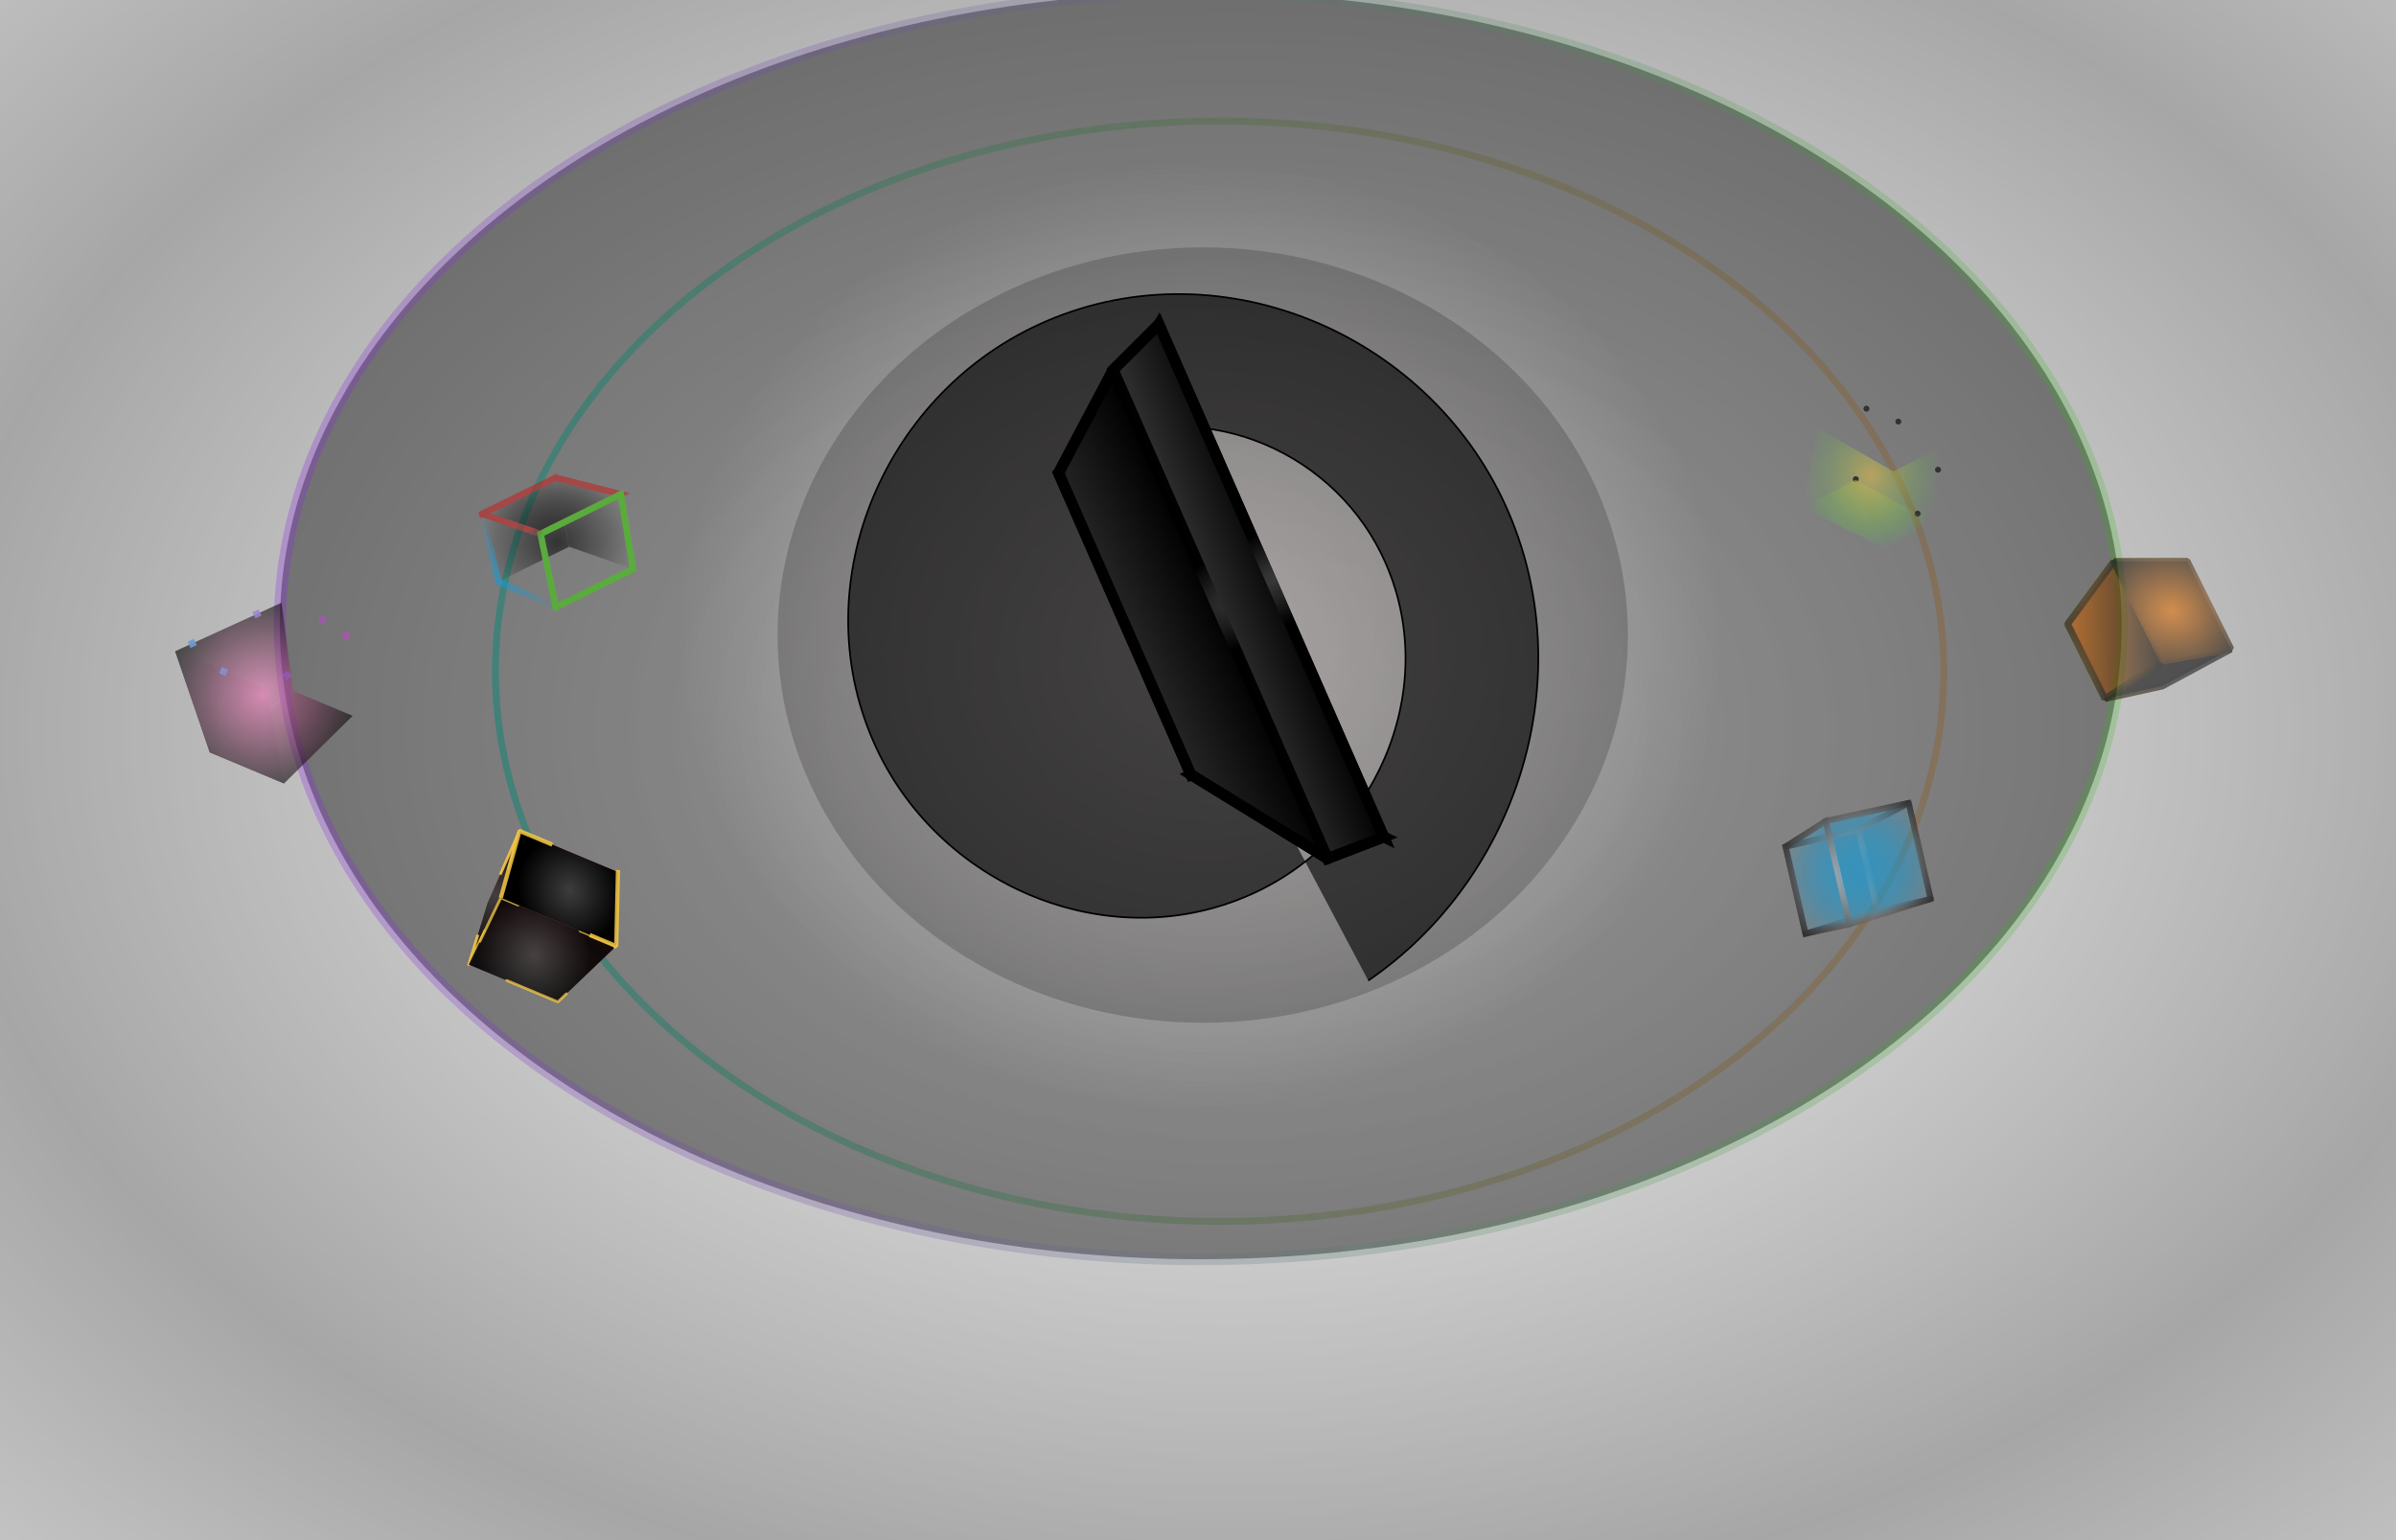 <?xml version="1.0" encoding="UTF-8" standalone="no"?>
<!-- Created with Inkscape (http://www.inkscape.org/) -->

<svg
   width="1400"
   height="900"
   viewBox="0 0 370.417 238.125"
   version="1.1"
   id="svg5"
   inkscape:version="1.1 (c68e22c387, 2021-05-23)"
   sodipodi:docname="bg-14.svg"
   xmlns:inkscape="http://www.inkscape.org/namespaces/inkscape"
   xmlns:sodipodi="http://sodipodi.sourceforge.net/DTD/sodipodi-0.dtd"
   xmlns:xlink="http://www.w3.org/1999/xlink"
   xmlns="http://www.w3.org/2000/svg"
   xmlns:svg="http://www.w3.org/2000/svg">
  <sodipodi:namedview
     id="namedview7"
     pagecolor="#505050"
     bordercolor="#ffffff"
     borderopacity="1"
     inkscape:pageshadow="0"
     inkscape:pageopacity="0"
     inkscape:pagecheckerboard="1"
     inkscape:document-units="mm"
     showgrid="false"
     units="px"
     inkscape:zoom="0.45254834"
     inkscape:cx="504.91844"
     inkscape:cy="328.14174"
     inkscape:window-width="1366"
     inkscape:window-height="705"
     inkscape:window-x="-8"
     inkscape:window-y="-8"
     inkscape:window-maximized="1"
     inkscape:current-layer="layer1" />
  <defs
     id="defs2">
    <linearGradient
       inkscape:collect="always"
       id="linearGradient5466">
      <stop
         style="stop-color:#8c1fee;stop-opacity:0.859"
         offset="0"
         id="stop5462" />
      <stop
         style="stop-color:#2bbd0e;stop-opacity:0.677"
         offset="1"
         id="stop5464" />
    </linearGradient>
    <linearGradient
       inkscape:collect="always"
       id="linearGradient2447">
      <stop
         style="stop-color:#1bdcc0;stop-opacity:0.899"
         offset="0"
         id="stop2443" />
      <stop
         style="stop-color:#ee8d1f;stop-opacity:0.524"
         offset="1"
         id="stop2445" />
    </linearGradient>
    <linearGradient
       inkscape:collect="always"
       id="linearGradient8308">
      <stop
         style="stop-color:#281401;stop-opacity:1"
         offset="0"
         id="stop8304" />
      <stop
         style="stop-color:#000000;stop-opacity:1"
         offset="1"
         id="stop8306" />
    </linearGradient>
    <linearGradient
       inkscape:collect="always"
       id="linearGradient7853">
      <stop
         style="stop-color:#b55900;stop-opacity:1"
         offset="0"
         id="stop7849" />
      <stop
         style="stop-color:#000000;stop-opacity:1"
         offset="1"
         id="stop7851" />
    </linearGradient>
    <linearGradient
       inkscape:collect="always"
       id="linearGradient7743">
      <stop
         style="stop-color:#e16d01;stop-opacity:1"
         offset="0"
         id="stop7739" />
      <stop
         style="stop-color:#000000;stop-opacity:1"
         offset="1"
         id="stop7741" />
    </linearGradient>
    <linearGradient
       inkscape:collect="always"
       id="linearGradient7737">
      <stop
         style="stop-color:#e16d01;stop-opacity:1"
         offset="0"
         id="stop7733" />
      <stop
         style="stop-color:#000000;stop-opacity:1"
         offset="1"
         id="stop7735" />
    </linearGradient>
    <linearGradient
       inkscape:collect="always"
       id="linearGradient6495">
      <stop
         style="stop-color:#c1b815;stop-opacity:1"
         offset="0"
         id="stop6491" />
      <stop
         style="stop-color:#f9e3c5;stop-opacity:1"
         offset="1"
         id="stop6493" />
    </linearGradient>
    <inkscape:perspective
       sodipodi:type="inkscape:persp3d"
       inkscape:vp_x="422.4699 : 151.56776 : 1"
       inkscape:vp_y="215.28717 : -432.03308 : 0"
       inkscape:vp_z="298.23737 : 112.63966 : 1"
       inkscape:persp3d-origin="351.80943 : 149.25002 : 1"
       id="perspective3028" />
    <linearGradient
       inkscape:collect="always"
       id="linearGradient3218">
      <stop
         style="stop-color:#e769ac;stop-opacity:0.895"
         offset="0"
         id="stop3214" />
      <stop
         style="stop-color:#000000;stop-opacity:1"
         offset="1"
         id="stop3216" />
    </linearGradient>
    <linearGradient
       inkscape:collect="always"
       id="linearGradient1651">
      <stop
         style="stop-color:#129bd9;stop-opacity:1;"
         offset="0"
         id="stop1647" />
      <stop
         style="stop-color:#f02aeb;stop-opacity:0.661"
         offset="1"
         id="stop1649" />
    </linearGradient>
    <linearGradient
       id="linearGradient31744"
       inkscape:swatch="solid">
      <stop
         style="stop-color:#e4b833;stop-opacity:1;"
         offset="0"
         id="stop31742" />
    </linearGradient>
    <linearGradient
       inkscape:collect="always"
       id="linearGradient27459">
      <stop
         style="stop-color:#fff3f3;stop-opacity:1;"
         offset="0"
         id="stop27455" />
      <stop
         style="stop-color:#fff3f3;stop-opacity:0;"
         offset="1"
         id="stop27457" />
    </linearGradient>
    <linearGradient
       inkscape:collect="always"
       id="linearGradient13979">
      <stop
         style="stop-color:#bf2323;stop-opacity:1;"
         offset="0"
         id="stop13975" />
      <stop
         style="stop-color:#bf2323;stop-opacity:0;"
         offset="1"
         id="stop13977" />
    </linearGradient>
    <inkscape:perspective
       sodipodi:type="inkscape:persp3d"
       inkscape:vp_x="97.004082 : 169.33511 : 1"
       inkscape:vp_y="375.80612 : -157.27032 : 0"
       inkscape:vp_z="55.635181 : 53.909671 : 1"
       inkscape:persp3d-origin="61.404831 : 117.86406 : 1"
       id="perspective13893" />
    <linearGradient
       inkscape:collect="always"
       id="linearGradient13665">
      <stop
         style="stop-color:#bf2323;stop-opacity:1;"
         offset="0"
         id="stop13661" />
      <stop
         style="stop-color:#35ad5f;stop-opacity:0"
         offset="1"
         id="stop13663" />
    </linearGradient>
    <linearGradient
       inkscape:collect="always"
       id="linearGradient10513">
      <stop
         style="stop-color:#626262;stop-opacity:1"
         offset="0"
         id="stop10509" />
      <stop
         style="stop-color:#000000;stop-opacity:1"
         offset="1"
         id="stop10511" />
    </linearGradient>
    <linearGradient
       inkscape:collect="always"
       id="linearGradient10443">
      <stop
         style="stop-color:#3d3d3d;stop-opacity:1"
         offset="0"
         id="stop10439" />
      <stop
         style="stop-color:#000000;stop-opacity:1"
         offset="1"
         id="stop10441" />
    </linearGradient>
    <inkscape:perspective
       sodipodi:type="inkscape:persp3d"
       inkscape:vp_x="28.044258 : 37.076774 : 1"
       inkscape:vp_y="-199.67199 : 455.31363 : 0"
       inkscape:vp_z="150.0651 : 139.30593 : 1"
       inkscape:persp3d-origin="96.979157 : 70.121099 : 1"
       id="perspective9855" />
    <inkscape:perspective
       sodipodi:type="inkscape:persp3d"
       inkscape:vp_x="468.85014 : 151.99382 : 1"
       inkscape:vp_y="146.96683 : -641.03982 : 0"
       inkscape:vp_z="242.03992 : 85.699375 : 1"
       inkscape:persp3d-origin="349.61229 : 144.28785 : 1"
       id="perspective1267" />
    <linearGradient
       inkscape:collect="always"
       id="linearGradient1097">
      <stop
         style="stop-color:#f1c645;stop-opacity:0.875"
         offset="0"
         id="stop1093" />
      <stop
         style="stop-color:#3bd240;stop-opacity:0"
         offset="1"
         id="stop1095" />
    </linearGradient>
    <linearGradient
       inkscape:collect="always"
       id="linearGradient875">
      <stop
         style="stop-color:#000000;stop-opacity:1;"
         offset="0"
         id="stop871" />
      <stop
         style="stop-color:#000000;stop-opacity:0;"
         offset="1"
         id="stop873" />
    </linearGradient>
    <linearGradient
       inkscape:collect="always"
       id="linearGradient2805">
      <stop
         style="stop-color:#129bd9;stop-opacity:1;"
         offset="0"
         id="stop2801" />
      <stop
         style="stop-color:#129bd9;stop-opacity:0;"
         offset="1"
         id="stop2803" />
    </linearGradient>
    <linearGradient
       inkscape:collect="always"
       id="linearGradient2797">
      <stop
         style="stop-color:#41cb11;stop-opacity:1;"
         offset="0"
         id="stop2793" />
      <stop
         style="stop-color:#48e213;stop-opacity:0"
         offset="1"
         id="stop2795" />
    </linearGradient>
    <linearGradient
       inkscape:collect="always"
       id="linearGradient2426">
      <stop
         style="stop-color:#bf2323;stop-opacity:1;"
         offset="0"
         id="stop2422" />
      <stop
         style="stop-color:#bf2323;stop-opacity:0;"
         offset="1"
         id="stop2424" />
    </linearGradient>
    <linearGradient
       inkscape:collect="always"
       id="linearGradient2320">
      <stop
         style="stop-color:#ffffff;stop-opacity:1"
         offset="0"
         id="stop2316" />
      <stop
         style="stop-color:#000000;stop-opacity:1"
         offset="1"
         id="stop2318" />
    </linearGradient>
    <radialGradient
       inkscape:collect="always"
       xlink:href="#linearGradient2320"
       id="radialGradient2384"
       gradientUnits="userSpaceOnUse"
       gradientTransform="matrix(1.091,0,0,0.748,-12.448,23.082)"
       cx="186.107"
       cy="119.571"
       fx="186.107"
       fy="119.571"
       r="183.536"
       spreadMethod="reflect" />
    <linearGradient
       inkscape:collect="always"
       xlink:href="#linearGradient2426"
       id="linearGradient2430"
       x1="95.983"
       y1="76.418"
       x2="96.654"
       y2="78.182"
       gradientUnits="userSpaceOnUse" />
    <linearGradient
       inkscape:collect="always"
       xlink:href="#linearGradient2797"
       id="linearGradient2799"
       x1="82.941"
       y1="85.155"
       x2="80.663"
       y2="84.271"
       gradientUnits="userSpaceOnUse" />
    <radialGradient
       inkscape:collect="always"
       xlink:href="#linearGradient2805"
       id="radialGradient2807"
       cx="77.336"
       cy="87.451"
       fx="77.336"
       fy="87.451"
       r="6.337"
       gradientTransform="matrix(1.401,0.624,-0.705,1.582,30.362,-96.684)"
       gradientUnits="userSpaceOnUse" />
    <radialGradient
       inkscape:collect="always"
       xlink:href="#linearGradient875"
       id="radialGradient877"
       cx="86.152"
       cy="83.864"
       fx="86.152"
       fy="83.864"
       r="12.269"
       gradientTransform="matrix(1,0,0,0.87,0,10.926)"
       gradientUnits="userSpaceOnUse" />
    <radialGradient
       inkscape:collect="always"
       xlink:href="#linearGradient1097"
       id="radialGradient1099"
       cx="289.275"
       cy="73.446"
       fx="289.275"
       fy="73.446"
       r="11.078"
       gradientTransform="matrix(1,0,0,1.057,0,-4.153)"
       gradientUnits="userSpaceOnUse" />
    <radialGradient
       inkscape:collect="always"
       xlink:href="#linearGradient2320"
       id="radialGradient6934"
       cx="298.41"
       cy="131.078"
       fx="298.41"
       fy="131.078"
       r="13.215"
       gradientTransform="matrix(1,0,0,0.946,0,7.023)"
       gradientUnits="userSpaceOnUse" />
    <radialGradient
       inkscape:collect="always"
       xlink:href="#linearGradient2805"
       id="radialGradient7130"
       cx="298.41"
       cy="131.078"
       fx="298.41"
       fy="131.078"
       r="13.215"
       gradientTransform="matrix(1,0,0,0.946,0,7.023)"
       gradientUnits="userSpaceOnUse" />
    <filter
       inkscape:collect="always"
       style="color-interpolation-filters:sRGB"
       id="filter8109"
       x="-0.008"
       y="-0.008"
       width="1.016"
       height="1.017">
      <feGaussianBlur
         inkscape:collect="always"
         stdDeviation="0.045"
         id="feGaussianBlur8111" />
    </filter>
    <radialGradient
       inkscape:collect="always"
       xlink:href="#linearGradient2805"
       id="radialGradient8183"
       gradientUnits="userSpaceOnUse"
       gradientTransform="matrix(1,0,0,0.946,0,7.023)"
       cx="298.41"
       cy="131.078"
       fx="298.41"
       fy="131.078"
       r="13.215" />
    <radialGradient
       inkscape:collect="always"
       xlink:href="#linearGradient2320"
       id="radialGradient8185"
       gradientUnits="userSpaceOnUse"
       gradientTransform="matrix(1,0,0,0.946,0,7.023)"
       cx="298.41"
       cy="131.078"
       fx="298.41"
       fy="131.078"
       r="13.215" />
    <radialGradient
       inkscape:collect="always"
       xlink:href="#linearGradient2805"
       id="radialGradient8187"
       gradientUnits="userSpaceOnUse"
       gradientTransform="matrix(1,0,0,0.946,0,7.023)"
       cx="298.41"
       cy="131.078"
       fx="298.41"
       fy="131.078"
       r="13.215" />
    <radialGradient
       inkscape:collect="always"
       xlink:href="#linearGradient2320"
       id="radialGradient8189"
       gradientUnits="userSpaceOnUse"
       gradientTransform="matrix(1,0,0,0.946,0,7.023)"
       cx="298.41"
       cy="131.078"
       fx="298.41"
       fy="131.078"
       r="13.215" />
    <radialGradient
       inkscape:collect="always"
       xlink:href="#linearGradient2805"
       id="radialGradient8191"
       gradientUnits="userSpaceOnUse"
       gradientTransform="matrix(1,0,0,0.946,0,7.023)"
       cx="298.41"
       cy="131.078"
       fx="298.41"
       fy="131.078"
       r="13.215" />
    <radialGradient
       inkscape:collect="always"
       xlink:href="#linearGradient2320"
       id="radialGradient8193"
       gradientUnits="userSpaceOnUse"
       gradientTransform="matrix(1,0,0,0.946,0,7.023)"
       cx="298.41"
       cy="131.078"
       fx="298.41"
       fy="131.078"
       r="13.215" />
    <radialGradient
       inkscape:collect="always"
       xlink:href="#linearGradient2805"
       id="radialGradient8195"
       gradientUnits="userSpaceOnUse"
       gradientTransform="matrix(1,0,0,0.946,0,7.023)"
       cx="298.41"
       cy="131.078"
       fx="298.41"
       fy="131.078"
       r="13.215" />
    <radialGradient
       inkscape:collect="always"
       xlink:href="#linearGradient2320"
       id="radialGradient8197"
       gradientUnits="userSpaceOnUse"
       gradientTransform="matrix(1,0,0,0.946,0,7.023)"
       cx="298.41"
       cy="131.078"
       fx="298.41"
       fy="131.078"
       r="13.215" />
    <radialGradient
       inkscape:collect="always"
       xlink:href="#linearGradient2805"
       id="radialGradient8199"
       gradientUnits="userSpaceOnUse"
       gradientTransform="matrix(1,0,0,0.946,0,7.023)"
       cx="298.41"
       cy="131.078"
       fx="298.41"
       fy="131.078"
       r="13.215" />
    <radialGradient
       inkscape:collect="always"
       xlink:href="#linearGradient2320"
       id="radialGradient8201"
       gradientUnits="userSpaceOnUse"
       gradientTransform="matrix(1,0,0,0.946,0,7.023)"
       cx="298.41"
       cy="131.078"
       fx="298.41"
       fy="131.078"
       r="13.215" />
    <radialGradient
       inkscape:collect="always"
       xlink:href="#linearGradient2805"
       id="radialGradient8203"
       gradientUnits="userSpaceOnUse"
       gradientTransform="matrix(1,0,0,0.946,0,7.023)"
       cx="298.41"
       cy="131.078"
       fx="298.41"
       fy="131.078"
       r="13.215" />
    <radialGradient
       inkscape:collect="always"
       xlink:href="#linearGradient2320"
       id="radialGradient8205"
       gradientUnits="userSpaceOnUse"
       gradientTransform="matrix(1,0,0,0.946,0,7.023)"
       cx="298.41"
       cy="131.078"
       fx="298.41"
       fy="131.078"
       r="13.215" />
    <linearGradient
       inkscape:collect="always"
       xlink:href="#linearGradient10513"
       id="linearGradient10307"
       x1="171.082"
       y1="91.246"
       x2="196.079"
       y2="81.503"
       gradientUnits="userSpaceOnUse" />
    <linearGradient
       inkscape:collect="always"
       xlink:href="#linearGradient10443"
       id="linearGradient10315"
       x1="162.805"
       y1="94.966"
       x2="184.553"
       y2="85.002"
       gradientUnits="userSpaceOnUse" />
    <radialGradient
       inkscape:collect="always"
       xlink:href="#linearGradient10443"
       id="radialGradient10683"
       cx="192.673"
       cy="95.291"
       fx="192.673"
       fy="95.291"
       r="21.984"
       gradientTransform="matrix(-0.155,-0.297,1.574,-0.824,79.399,223.737)"
       gradientUnits="userSpaceOnUse" />
    <radialGradient
       inkscape:collect="always"
       xlink:href="#linearGradient13665"
       id="radialGradient13005"
       cx="185.464"
       cy="98.679"
       fx="185.464"
       fy="98.679"
       r="80.49"
       gradientTransform="matrix(0.98,-0.032,0.03,0.908,0.783,15.036)"
       gradientUnits="userSpaceOnUse" />
    <radialGradient
       inkscape:collect="always"
       xlink:href="#linearGradient10513"
       id="radialGradient13901"
       cx="85.218"
       cy="140.524"
       fx="85.218"
       fy="140.524"
       r="15.487"
       gradientTransform="matrix(1,0,0,0.967,0,4.68)"
       gradientUnits="userSpaceOnUse" />
    <linearGradient
       inkscape:collect="always"
       xlink:href="#linearGradient13979"
       id="linearGradient14560"
       gradientUnits="userSpaceOnUse"
       x1="69.731"
       y1="140.524"
       x2="100.705"
       y2="140.524"
       gradientTransform="matrix(-0.278,0.775,-0.75,-0.314,214.778,120.587)" />
    <radialGradient
       inkscape:collect="always"
       xlink:href="#linearGradient10513"
       id="radialGradient14562"
       gradientUnits="userSpaceOnUse"
       gradientTransform="matrix(-0.278,0.775,-0.725,-0.303,211.27,119.119)"
       cx="85.218"
       cy="140.524"
       fx="85.218"
       fy="140.524"
       r="15.487" />
    <linearGradient
       inkscape:collect="always"
       xlink:href="#linearGradient13979"
       id="linearGradient14564"
       gradientUnits="userSpaceOnUse"
       x1="69.731"
       y1="140.524"
       x2="100.705"
       y2="140.524"
       gradientTransform="matrix(-0.278,0.775,-0.75,-0.314,214.778,120.587)" />
    <radialGradient
       inkscape:collect="always"
       xlink:href="#linearGradient10513"
       id="radialGradient14566"
       gradientUnits="userSpaceOnUse"
       gradientTransform="matrix(-0.278,0.775,-0.725,-0.303,211.27,119.119)"
       cx="85.218"
       cy="140.524"
       fx="85.218"
       fy="140.524"
       r="15.487" />
    <linearGradient
       inkscape:collect="always"
       xlink:href="#linearGradient13979"
       id="linearGradient14568"
       gradientUnits="userSpaceOnUse"
       x1="69.731"
       y1="140.524"
       x2="100.705"
       y2="140.524"
       gradientTransform="matrix(-0.278,0.775,-0.75,-0.314,214.778,120.587)" />
    <radialGradient
       inkscape:collect="always"
       xlink:href="#linearGradient10513"
       id="radialGradient14570"
       gradientUnits="userSpaceOnUse"
       gradientTransform="matrix(-0.278,0.775,-0.725,-0.303,211.27,119.119)"
       cx="85.218"
       cy="140.524"
       fx="85.218"
       fy="140.524"
       r="15.487" />
    <meshgradient
       inkscape:collect="always"
       id="meshgradient14578"
       gradientUnits="userSpaceOnUse"
       x="99.497"
       y="142.482">
      <meshrow
         id="meshrow14580">
        <meshpatch
           id="meshpatch14582">
          <stop
             path="c 0,9.107  -7.206,16.489  -16.096,16.489"
             style="stop-color:#ffffff;stop-opacity:1"
             id="stop14584" />
          <stop
             path="l 0,-16.489"
             style="stop-color:#bf2323;stop-opacity:1"
             id="stop14586" />
          <stop
             path="l 0,0"
             style="stop-color:#ffffff;stop-opacity:1"
             id="stop14588" />
          <stop
             path="l 16.096,0"
             style="stop-color:#bf2323;stop-opacity:1"
             id="stop14590" />
        </meshpatch>
        <meshpatch
           id="meshpatch14592">
          <stop
             path="c -8.889,0  -16.096,-7.383  -16.096,-16.489"
             id="stop14594" />
          <stop
             path="l 16.096,0"
             style="stop-color:#ffffff;stop-opacity:1"
             id="stop14596" />
          <stop
             path="l 0,0"
             style="stop-color:#bf2323;stop-opacity:1"
             id="stop14598" />
        </meshpatch>
        <meshpatch
           id="meshpatch14600">
          <stop
             path="c 0,-9.107  7.206,-16.489  16.096,-16.489"
             id="stop14602" />
          <stop
             path="l 0,16.489"
             style="stop-color:#bf2323;stop-opacity:1"
             id="stop14604" />
          <stop
             path="l 0,0"
             style="stop-color:#ffffff;stop-opacity:1"
             id="stop14606" />
        </meshpatch>
        <meshpatch
           id="meshpatch14608">
          <stop
             path="c 8.889,0  16.096,7.383  16.096,16.489"
             id="stop14610" />
          <stop
             path="l -16.096,0"
             style="stop-color:#ffffff;stop-opacity:1"
             id="stop14612" />
          <stop
             path="l 0,0"
             style="stop-color:#bf2323;stop-opacity:1"
             id="stop14614" />
        </meshpatch>
      </meshrow>
    </meshgradient>
    <radialGradient
       inkscape:collect="always"
       xlink:href="#linearGradient10443"
       id="radialGradient18271"
       cx="80.687"
       cy="135.539"
       fx="80.687"
       fy="135.539"
       r="13.059"
       gradientTransform="matrix(0.263,0.623,-0.552,0.241,141.678,54.725)"
       gradientUnits="userSpaceOnUse" />
    <radialGradient
       inkscape:collect="always"
       xlink:href="#linearGradient10443"
       id="radialGradient18895"
       cx="77.345"
       cy="150.086"
       fx="77.345"
       fy="150.086"
       r="12.577"
       gradientTransform="matrix(0.245,0.803,-0.646,0.197,154.585,46.717)"
       gradientUnits="userSpaceOnUse" />
    <radialGradient
       inkscape:collect="always"
       xlink:href="#linearGradient10443"
       id="radialGradient20074"
       cx="88.96"
       cy="142.761"
       fx="88.96"
       fy="142.761"
       r="11.039"
       gradientTransform="matrix(-0.69,-0.443,0.399,-0.7,86.983,286.987)"
       gradientUnits="userSpaceOnUse" />
    <radialGradient
       inkscape:collect="always"
       xlink:href="#linearGradient27459"
       id="radialGradient27461"
       cx="185.464"
       cy="98.679"
       fx="185.464"
       fy="98.679"
       r="81.416"
       gradientTransform="matrix(0.999,-0.033,0.029,0.897,-2.788,16.172)"
       gradientUnits="userSpaceOnUse" />
    <filter
       inkscape:collect="always"
       style="color-interpolation-filters:sRGB;"
       id="filter29104"
       x="-0.053"
       y="-0.059"
       width="1.107"
       height="1.117"
       inkscape:label="Blue Cheese"
       inkscape:menu="Overlays"
       inkscape:menu-tooltip="Marble-like bluish speckles">
      <feGaussianBlur
         inkscape:collect="always"
         stdDeviation="2.129"
         id="feGaussianBlur29106"
         result="fbSourceGraphic" />
      <feColorMatrix
         result="fbSourceGraphicAlpha"
         in="fbSourceGraphic"
         values="0 0 0 -1 0 0 0 0 -1 0 0 0 0 -1 0 0 0 0 1 0"
         id="feColorMatrix38786" />
      <feTurbulence
         id="feTurbulence38788"
         numOctaves="2"
         baseFrequency="0.063"
         in="fbSourceGraphic" />
      <feColorMatrix
         id="feColorMatrix38790"
         values="0 0 0 0 0 0 0 0 0 0.5 0 0 0 0 0.5 0 0 0 -10 1" />
      <feGaussianBlur
         id="feGaussianBlur38792"
         stdDeviation="1"
         result="result1" />
      <feTurbulence
         id="feTurbulence38794"
         numOctaves="3"
         baseFrequency="0.031"
         type="fractalNoise"
         result="result0" />
      <feColorMatrix
         id="feColorMatrix38796"
         result="result2"
         values="1 0 0 0 0 0 1 0 0 0 0 0 1 0 0 0 0 0 2 -0.5" />
      <feComposite
         in2="result2"
         id="feComposite38798"
         operator="in"
         in="result1"
         result="result3" />
      <feComposite
         in2="fbSourceGraphic"
         id="feComposite38800"
         operator="atop" />
    </filter>
    <filter
       inkscape:label="Dots Transparency"
       inkscape:menu="Overlays"
       inkscape:menu-tooltip="Gives a pointillist HSL sensitive transparency"
       x="-0.091"
       y="-0.091"
       width="1.181"
       height="1.182"
       style="color-interpolation-filters:sRGB;"
       id="filter34505">
      <feGaussianBlur
         stdDeviation="5"
         result="result1"
         id="feGaussianBlur34479" />
      <feComposite
         in="result1"
         in2="result1"
         result="result4"
         operator="xor"
         id="feComposite34481" />
      <feGaussianBlur
         stdDeviation="8"
         result="result6"
         id="feGaussianBlur34483" />
      <feComposite
         operator="atop"
         in="result6"
         in2="SourceGraphic"
         result="result8"
         id="feComposite34485" />
      <feComposite
         operator="in"
         result="fbSourceGraphic"
         in="result6"
         in2="result8"
         id="feComposite34487" />
      <feColorMatrix
         result="fbSourceGraphicAlpha"
         in="fbSourceGraphic"
         values="0 0 0 -1 0 0 0 0 -1 0 0 0 0 -1 0 0 0 0 2 0 "
         id="feColorMatrix34489" />
      <feGaussianBlur
         result="result0"
         in="fbSourceGraphicAlpha"
         stdDeviation="2"
         id="feGaussianBlur34491" />
      <feSpecularLighting
         specularExponent="25"
         specularConstant="2"
         surfaceScale="-5"
         lighting-color="rgb(255,255,255)"
         result="result1"
         in="result0"
         id="feSpecularLighting34495">
        <fePointLight
           z="20000"
           y="-10000"
           x="-5000"
           id="fePointLight34493" />
      </feSpecularLighting>
      <feComposite
         operator="in"
         result="result2"
         in="result1"
         in2="fbSourceGraphicAlpha"
         id="feComposite34497" />
      <feComposite
         k3="2"
         k2="1"
         operator="arithmetic"
         result="result4"
         in="fbSourceGraphic"
         in2="result2"
         id="feComposite34499" />
      <feComposite
         operator="in"
         in="result4"
         result="result9"
         in2="result4"
         id="feComposite34501" />
      <feBlend
         mode="multiply"
         in="result9"
         in2="result4"
         id="feBlend34503"
         result="fbSourceGraphic" />
      <feColorMatrix
         result="fbSourceGraphicAlpha"
         in="fbSourceGraphic"
         values="0 0 0 -1 0 0 0 0 -1 0 0 0 0 -1 0 0 0 0 1 0"
         id="feColorMatrix35594" />
      <feTurbulence
         id="feTurbulence35596"
         type="fractalNoise"
         numOctaves="5"
         baseFrequency="1"
         seed="0"
         result="result0"
         in="fbSourceGraphic" />
      <feConvolveMatrix
         id="feConvolveMatrix35598"
         kernelMatrix="-2 0 -2 0 -10 0 -2 0 -2 "
         order="3 3"
         result="result5" />
      <feColorMatrix
         id="feColorMatrix35600"
         result="result4"
         values="0"
         type="saturate"
         in="result5" />
      <feComposite
         in2="result4"
         id="feComposite35602"
         in="fbSourceGraphic"
         operator="arithmetic"
         k1="1.5"
         k2="0.5"
         k3="0.5"
         result="result2" />
      <feBlend
         in2="result4"
         id="feBlend35604"
         result="result6"
         mode="normal" />
      <feComposite
         in2="fbSourceGraphic"
         id="feComposite35606"
         in="result6"
         operator="in"
         result="fbSourceGraphic" />
      <feColorMatrix
         result="fbSourceGraphicAlpha"
         in="fbSourceGraphic"
         values="0 0 0 -1 0 0 0 0 -1 0 0 0 0 -1 0 0 0 0 1 0"
         id="feColorMatrix35811" />
      <feTurbulence
         id="feTurbulence35813"
         result="result1"
         numOctaves="3"
         baseFrequency="1"
         type="fractalNoise"
         seed="50"
         in="fbSourceGraphic" />
      <feColorMatrix
         id="feColorMatrix35815"
         result="result0"
         in="fbSourceGraphic"
         type="luminanceToAlpha" />
      <feColorMatrix
         id="feColorMatrix35817"
         values="1 0 0 0 0 0 1 0 0 0 0 0 1 0 0 0 0 0 0.7 0 "
         result="result2" />
      <feComposite
         in2="result2"
         id="feComposite35819"
         in="result1"
         operator="over"
         result="result3" />
      <feColorMatrix
         id="feColorMatrix35821"
         values="1 0 0 0 0 0 1 0 0 0 0 0 1 0 0 0 0 0 5 -3.2 "
         result="result91" />
      <feComposite
         in2="result91"
         id="feComposite35823"
         operator="out"
         in="fbSourceGraphic"
         result="result4" />
    </filter>
    <filter
       style="color-interpolation-filters:sRGB;"
       inkscape:label="Blue Cheese"
       id="filter34719"
       x="-0.219"
       y="-0.24"
       width="1.438"
       height="1.48"
       inkscape:menu="Overlays"
       inkscape:menu-tooltip="Marble-like bluish speckles">
      <feGaussianBlur
         in="SourceGraphic"
         stdDeviation="10"
         result="blur1"
         id="feGaussianBlur34703" />
      <feComposite
         in="blur1"
         in2="blur1"
         operator="in"
         result="composite1"
         id="feComposite34705" />
      <feComposite
         in="composite1"
         in2="composite1"
         k2="1"
         operator="arithmetic"
         result="composite2"
         id="feComposite34707" />
      <feColorMatrix
         in="composite2"
         values="1 0 0 0 0 0 1 0 0 0 0 0 1 0 0 0 0 0 10 0 "
         result="colormatrix1"
         id="feColorMatrix34709" />
      <feGaussianBlur
         stdDeviation="1"
         result="blur2"
         id="feGaussianBlur34711" />
      <feColorMatrix
         in="blur2"
         values="1 0 0 0 0 0 1 0 0 0 0 0 1 0 0 0 0 0 5 -1 "
         result="colormatrix2"
         id="feColorMatrix34713" />
      <feBlend
         in="SourceGraphic"
         in2="colormatrix2"
         stdDeviation="17"
         mode="normal"
         result="blend"
         id="feBlend34715" />
      <feComposite
         in="blend"
         in2="colormatrix2"
         operator="in"
         result="fbSourceGraphic"
         id="feComposite34717" />
      <feColorMatrix
         result="fbSourceGraphicAlpha"
         in="fbSourceGraphic"
         values="0 0 0 -1 0 0 0 0 -1 0 0 0 0 -1 0 0 0 0 1 0"
         id="feColorMatrix39203" />
      <feTurbulence
         id="feTurbulence39205"
         numOctaves="2"
         baseFrequency="0.063"
         in="fbSourceGraphic" />
      <feColorMatrix
         id="feColorMatrix39207"
         values="0 0 0 0 0 0 0 0 0 0.5 0 0 0 0 0.5 0 0 0 -10 1" />
      <feGaussianBlur
         id="feGaussianBlur39209"
         stdDeviation="1"
         result="result1" />
      <feTurbulence
         id="feTurbulence39211"
         numOctaves="3"
         baseFrequency="0.031"
         type="fractalNoise"
         result="result0" />
      <feColorMatrix
         id="feColorMatrix39213"
         result="result2"
         values="1 0 0 0 0 0 1 0 0 0 0 0 1 0 0 0 0 0 2 -0.5" />
      <feComposite
         in2="result2"
         id="feComposite39215"
         operator="in"
         in="result1"
         result="result3" />
      <feComposite
         in2="fbSourceGraphic"
         id="feComposite39217"
         operator="atop" />
    </filter>
    <filter
       inkscape:label="Dots Transparency"
       inkscape:menu="Overlays"
       inkscape:menu-tooltip="Gives a pointillist HSL sensitive transparency"
       style="color-interpolation-filters:sRGB;"
       id="filter35856"
       x="-0.005"
       y="-0.003"
       width="1.011"
       height="1.006">
      <feTurbulence
         result="result1"
         numOctaves="3"
         baseFrequency="1"
         type="fractalNoise"
         seed="50"
         id="feTurbulence35844" />
      <feColorMatrix
         result="result0"
         in="SourceGraphic"
         type="luminanceToAlpha"
         id="feColorMatrix35846" />
      <feColorMatrix
         values="1 0 0 0 0 0 1 0 0 0 0 0 1 0 0 0 0 0 0.7 0 "
         result="result2"
         id="feColorMatrix35848" />
      <feComposite
         in="result1"
         operator="over"
         in2="result2"
         result="result3"
         id="feComposite35850" />
      <feColorMatrix
         values="1 0 0 0 0 0 1 0 0 0 0 0 1 0 0 0 0 0 5 -3.2 "
         result="result91"
         id="feColorMatrix35852" />
      <feComposite
         operator="out"
         in="SourceGraphic"
         result="result4"
         in2="result91"
         id="feComposite35854" />
    </filter>
    <filter
       inkscape:label="Dots Transparency"
       inkscape:menu="Overlays"
       inkscape:menu-tooltip="Gives a pointillist HSL sensitive transparency"
       style="color-interpolation-filters:sRGB;"
       id="filter36808"
       x="-0.006"
       y="-0.005"
       width="1.014"
       height="1.008">
      <feTurbulence
         result="result1"
         numOctaves="3"
         baseFrequency="1"
         type="fractalNoise"
         seed="50"
         id="feTurbulence36796" />
      <feColorMatrix
         result="result0"
         in="SourceGraphic"
         type="luminanceToAlpha"
         id="feColorMatrix36798" />
      <feColorMatrix
         values="1 0 0 0 0 0 1 0 0 0 0 0 1 0 0 0 0 0 0.7 0 "
         result="result2"
         id="feColorMatrix36800" />
      <feComposite
         in="result1"
         operator="over"
         in2="result2"
         result="result3"
         id="feComposite36802" />
      <feColorMatrix
         values="1 0 0 0 0 0 1 0 0 0 0 0 1 0 0 0 0 0 5 -3.2 "
         result="result91"
         id="feColorMatrix36804" />
      <feComposite
         operator="out"
         in="SourceGraphic"
         result="result4"
         in2="result91"
         id="feComposite36806" />
    </filter>
    <filter
       inkscape:label="Swiss Cheese"
       inkscape:menu="Overlays"
       inkscape:menu-tooltip="Random inner-bevel holes"
       style="color-interpolation-filters:sRGB;"
       id="filter42009"
       x="-0.046"
       y="-0.066"
       width="1.091"
       height="1.133">
      <feSpecularLighting
         in="SourceAlpha"
         surfaceScale="1"
         specularConstant="2"
         specularExponent="18.5"
         id="feSpecularLighting42001">
        <feDistantLight
           elevation="30"
           azimuth="225"
           id="feDistantLight41999" />
      </feSpecularLighting>
      <feComposite
         result="result0"
         operator="atop"
         in2="SourceGraphic"
         id="feComposite42003" />
      <feMorphology
         radius="2"
         result="result1"
         in="SourceAlpha"
         operator="dilate"
         id="feMorphology42005" />
      <feComposite
         in="result0"
         in2="result1"
         id="feComposite42007"
         result="fbSourceGraphic" />
      <feColorMatrix
         result="fbSourceGraphicAlpha"
         in="fbSourceGraphic"
         values="0 0 0 -1 0 0 0 0 -1 0 0 0 0 -1 0 0 0 0 1 0"
         id="feColorMatrix9503" />
      <feFlood
         id="feFlood9505"
         result="result1"
         flood-color="rgb(200,55,55)"
         flood-opacity="1"
         in="fbSourceGraphic" />
      <feImage
         id="feImage9507"
         xlink:href=""
         result="result2" />
      <feBlend
         in2="result1"
         id="feBlend9509"
         result="result4"
         mode="multiply" />
      <feMerge
         id="feMerge9511"
         result="fbSourceGraphic">
        <feMergeNode
           id="feMergeNode9513"
           in="result1" />
        <feMergeNode
           id="feMergeNode9515"
           in="fbSourceGraphic" />
      </feMerge>
      <feColorMatrix
         result="fbSourceGraphicAlpha"
         in="fbSourceGraphic"
         values="0 0 0 -1 0 0 0 0 -1 0 0 0 0 -1 0 0 0 0 1 0"
         id="feColorMatrix8187" />
      <feTurbulence
         id="feTurbulence8189"
         type="fractalNoise"
         baseFrequency="0.097"
         numOctaves="1"
         in="fbSourceGraphic" />
      <feColorMatrix
         id="feColorMatrix8191"
         values="1 0 0 0 0 0 1 0 0 0 0 0 1 0 0 0 0 0 20 -14" />
      <feGaussianBlur
         id="feGaussianBlur8193"
         stdDeviation="3.7" />
      <feColorMatrix
         id="feColorMatrix8195"
         values="1 0 0 0 0 0 1 0 0 0 0 0 1 0 0 0 0 0 70 0"
         result="result0" />
      <feGaussianBlur
         id="feGaussianBlur8197"
         stdDeviation="3.9"
         result="result1" />
      <feDiffuseLighting
         id="feDiffuseLighting8199"
         surfaceScale="-5"
         diffuseConstant="1.29"
         result="result5">
        <feDistantLight
           id="feDistantLight8201"
           azimuth="225"
           elevation="45" />
      </feDiffuseLighting>
      <feComposite
         in2="result0"
         id="feComposite8203"
         operator="in"
         result="result6" />
      <feBlend
         in2="fbSourceGraphic"
         id="feBlend8205"
         mode="multiply"
         result="result7" />
      <feComposite
         in2="fbSourceGraphic"
         id="feComposite8207"
         operator="in"
         result="result2" />
      <feSpecularLighting
         id="feSpecularLighting8209"
         in="result1"
         surfaceScale="-5"
         specularExponent="4.5"
         specularConstant="0.7"
         result="result8">
        <feDistantLight
           id="feDistantLight8211"
           elevation="33"
           azimuth="225" />
      </feSpecularLighting>
      <feComposite
         in2="result0"
         id="feComposite8213"
         operator="in"
         result="result9" />
      <feComposite
         in2="result2"
         id="feComposite8215"
         operator="atop" />
    </filter>
    <linearGradient
       inkscape:collect="always"
       xlink:href="#linearGradient1651"
       id="linearGradient1537"
       x1="40.034"
       y1="109.669"
       x2="55.047"
       y2="109.669"
       gradientUnits="userSpaceOnUse" />
    <linearGradient
       inkscape:collect="always"
       xlink:href="#linearGradient1651"
       id="linearGradient1609"
       x1="23.507"
       y1="110.911"
       x2="44.121"
       y2="110.911"
       gradientUnits="userSpaceOnUse" />
    <linearGradient
       inkscape:collect="always"
       xlink:href="#linearGradient1651"
       id="linearGradient1787"
       x1="24.218"
       y1="99.823"
       x2="54.618"
       y2="99.823"
       gradientUnits="userSpaceOnUse" />
    <radialGradient
       inkscape:collect="always"
       xlink:href="#linearGradient3218"
       id="radialGradient2935"
       cx="40.623"
       cy="107.351"
       fx="40.623"
       fy="107.351"
       r="14.424"
       gradientTransform="matrix(1,0,0,1.016,0,-1.666)"
       gradientUnits="userSpaceOnUse" />
    <linearGradient
       inkscape:collect="always"
       xlink:href="#linearGradient6495"
       id="linearGradient4548"
       x1="319.176"
       y1="97.396"
       x2="345.413"
       y2="97.396"
       gradientUnits="userSpaceOnUse" />
    <radialGradient
       inkscape:collect="always"
       xlink:href="#linearGradient7737"
       id="radialGradient4569"
       cx="335.838"
       cy="94.487"
       fx="335.838"
       fy="94.487"
       r="9.52"
       gradientTransform="matrix(1.16,0.495,-0.441,1.033,-12.205,-169.383)"
       gradientUnits="userSpaceOnUse" />
    <radialGradient
       inkscape:collect="always"
       xlink:href="#linearGradient7743"
       id="radialGradient4613"
       cx="335.838"
       cy="94.487"
       fx="335.838"
       fy="94.487"
       r="9.52"
       gradientTransform="matrix(1.16,0.495,-0.441,1.033,-12.205,-169.383)"
       gradientUnits="userSpaceOnUse" />
    <linearGradient
       inkscape:collect="always"
       xlink:href="#linearGradient7737"
       id="linearGradient5508"
       x1="319.176"
       y1="97.482"
       x2="334.94"
       y2="97.482"
       gradientUnits="userSpaceOnUse" />
    <linearGradient
       inkscape:collect="always"
       xlink:href="#linearGradient8308"
       id="linearGradient6497"
       gradientUnits="userSpaceOnUse"
       x1="331.454"
       y1="116.543"
       x2="334.285"
       y2="106.064" />
    <radialGradient
       inkscape:collect="always"
       xlink:href="#linearGradient7853"
       id="radialGradient7783"
       gradientUnits="userSpaceOnUse"
       gradientTransform="matrix(1,0,0,1.395,0,-38.465)"
       cx="327.058"
       cy="97.482"
       fx="327.058"
       fy="97.482"
       r="7.882" />
    <linearGradient
       inkscape:collect="always"
       xlink:href="#linearGradient2447"
       id="linearGradient2451"
       x1="76.06"
       y1="103.776"
       x2="301.04"
       y2="103.776"
       gradientUnits="userSpaceOnUse" />
    <linearGradient
       inkscape:collect="always"
       xlink:href="#linearGradient5466"
       id="linearGradient5468"
       x1="42.338"
       y1="96.76"
       x2="328.916"
       y2="96.76"
       gradientUnits="userSpaceOnUse" />
  </defs>
  <g
     inkscape:label="Warstwa 1"
     inkscape:groupmode="layer"
     id="layer1"
     style="display:inline">
    <rect
       style="opacity:0.591;fill:#ffffff;fill-opacity:0;fill-rule:evenodd;stroke:#e1ee27;stroke-width:0.265;stroke-dasharray:0, 2.915;stroke-dashoffset:2.65"
       id="rect967"
       width="367.071"
       height="231.429"
       x="2.571"
       y="3.857"
       ry="5.098" />
    <rect
       style="opacity:0.591;mix-blend-mode:multiply;fill:url(#radialGradient2901);fill-opacity:1;fill-rule:evenodd;stroke:#e1ee27;stroke-width:0.265;stroke-dasharray:0, 2.915;stroke-dashoffset:2.65"
       id="rect1357"
       width="386.357"
       height="250.714"
       x="2.571"
       y="3.857"
       ry="5.098" />
    <rect
       style="opacity:0.591;mix-blend-mode:darken;fill:url(#radialGradient2384);fill-opacity:1;fill-rule:evenodd;stroke:#e1ee27;stroke-width:0.301;stroke-miterlimit:4;stroke-dasharray:0, 3.315;stroke-dashoffset:3.014;filter:url(#filter42009)"
       id="rect2204"
       width="400.5"
       height="274.502"
       x="-9.643"
       y="-24.752"
       ry="6.047" />
    <ellipse
       style="opacity:0.591;mix-blend-mode:luminosity;fill:#020202;fill-opacity:0;fill-rule:evenodd;stroke:url(#linearGradient2451);stroke-width:1.058;stroke-linecap:square;stroke-linejoin:bevel;stroke-dashoffset:40;stroke-opacity:1"
       id="path2109"
       ry="85.067"
       rx="111.961"
       cy="103.776"
       cx="188.55" />
    <ellipse
       style="opacity:0.591;fill:#020202;fill-opacity:0.661;fill-rule:evenodd;stroke:url(#linearGradient5468);stroke-width:1.852;stroke-linecap:square;stroke-linejoin:bevel;stroke-miterlimit:4;stroke-dasharray:none;stroke-dashoffset:40;stroke-opacity:0.524"
       id="path4378"
       cx="185.627"
       cy="96.76"
       rx="142.363"
       ry="97.929" />
  </g>
  <g
     inkscape:groupmode="layer"
     id="layer3"
     inkscape:label="Warstwa 3"
     style="display:inline">
    <ellipse
       style="display:inline;opacity:0.591;fill:url(#radialGradient27461);fill-opacity:1;fill-rule:evenodd;stroke:url(#radialGradient13005);stroke-width:2.117;stroke-linecap:square;stroke-linejoin:round;stroke-miterlimit:4;stroke-dasharray:12.7, 4.233;stroke-dashoffset:21.167;stroke-opacity:0.98;paint-order:fill markers stroke"
       id="path2365"
       cx="185.464"
       cy="98.679"
       rx="80.357"
       ry="72.964" />
    <ellipse
       style="display:inline;opacity:0.276;mix-blend-mode:overlay;fill:url(#radialGradient27461);fill-opacity:1;fill-rule:evenodd;stroke:url(#radialGradient13005);stroke-width:2.117;stroke-linecap:square;stroke-linejoin:round;stroke-miterlimit:4;stroke-dasharray:12.7, 4.233;stroke-dashoffset:21.167;stroke-opacity:0.98;paint-order:fill markers stroke;filter:url(#filter29104)"
       id="ellipse28602"
       cx="185.464"
       cy="98.679"
       rx="80.357"
       ry="72.964" />
    <g
       sodipodi:type="inkscape:box3d"
       id="g13799"
       style="opacity:1;fill:url(#meshgradient14578);fill-opacity:1;fill-rule:evenodd;stroke:url(#radialGradient13901);stroke-width:8;stroke-linecap:square;stroke-linejoin:round;stroke-miterlimit:4;stroke-dasharray:48, 16;stroke-dashoffset:80;stroke-opacity:0;paint-order:fill markers stroke"
       inkscape:perspectiveID="#perspective13893"
       inkscape:corner0="-0.004434365 : 0.090818943 : 0 : 1"
       inkscape:corner7="-0.15142565 : 0.050520126 : 0.25 : 1">
      <path
         sodipodi:type="inkscape:box3dside"
         id="path13811"
         style="fill:url(#linearGradient14560);fill-opacity:1;stroke:url(#radialGradient14562);stroke-width:2.936"
         inkscape:box3dsidetype="11"
         d="m 87.522,144.748 -1.269,10.163 -13.786,-5.769 2.896,-9.482 z"
         points="86.253,154.911 72.467,149.142 75.363,139.659 87.522,144.748 " />
      <path
         sodipodi:type="inkscape:box3dside"
         id="path13801"
         style="fill:url(#linearGradient14564);fill-opacity:1;stroke:url(#radialGradient14566);stroke-width:2.936"
         inkscape:box3dsidetype="6"
         d="m 95.529,134.837 -15.212,-6.366 -4.954,11.189 12.159,5.088 z"
         points="80.317,128.471 75.363,139.659 87.522,144.748 95.529,134.837 " />
      <path
         sodipodi:type="inkscape:box3dside"
         id="path13803"
         style="fill:url(#linearGradient14568);fill-opacity:1;fill-rule:evenodd;stroke:url(#radialGradient14570);stroke-width:2.936;stroke-linejoin:round"
         inkscape:box3dsidetype="5"
         d="m 95.529,134.837 -0.256,11.441 -9.02,8.633 1.269,-10.163 z"
         points="95.273,146.278 86.253,154.911 87.522,144.748 95.529,134.837 " />
      <path
         sodipodi:type="inkscape:box3dside"
         id="path13809"
         style="opacity:0.923;fill:url(#radialGradient18895);fill-opacity:1;stroke:#f1c646;stroke-width:0.432;stroke-miterlimit:4;stroke-dasharray:10.378, 10.378;stroke-dashoffset:4.324;stroke-opacity:1"
         inkscape:box3dsidetype="13"
         d="m 80.317,128.471 -2.891,10.338 -4.959,10.333 2.896,-9.482 z"
         points="77.426,138.809 72.467,149.142 75.363,139.659 80.317,128.471 " />
      <path
         sodipodi:type="inkscape:box3dside"
         id="path13807"
         style="opacity:0.881;mix-blend-mode:color-burn;fill:url(#radialGradient20074);fill-opacity:1;stroke:#f1c645;stroke-width:0.432;stroke-linecap:round;stroke-linejoin:round;stroke-miterlimit:4;stroke-dasharray:10.378, 10.378;stroke-dashoffset:4.324;stroke-opacity:0.875;paint-order:markers stroke fill"
         inkscape:box3dsidetype="14"
         d="m 95.273,146.278 -17.847,-7.469 -4.959,10.333 13.786,5.769 z"
         points="77.426,138.809 72.467,149.142 86.253,154.911 95.273,146.278 " />
      <path
         sodipodi:type="inkscape:box3dside"
         id="path13805"
         style="opacity:1;mix-blend-mode:normal;fill:url(#radialGradient18271);fill-opacity:1;stroke:#f1c645;stroke-width:0.649;stroke-linejoin:bevel;stroke-miterlimit:4;stroke-dasharray:15.566, 15.566;stroke-dashoffset:0;stroke-opacity:0.875;paint-order:stroke markers fill"
         inkscape:box3dsidetype="3"
         d="M 95.529,134.837 95.273,146.278 77.426,138.809 80.317,128.471 Z"
         points="95.273,146.278 77.426,138.809 80.317,128.471 95.529,134.837 " />
    </g>
  </g>
  <g
     inkscape:groupmode="layer"
     id="layer4"
     inkscape:label="Warstwa 4"
     style="display:inline">
    <ellipse
       style="opacity:0.591;fill:#151515;fill-opacity:0.609;fill-rule:evenodd;stroke:#e1ee27;stroke-width:0.265;stroke-dasharray:0, 2.915;stroke-dashoffset:2.65;filter:url(#filter34719)"
       id="path11395"
       cx="185.946"
       cy="98.196"
       rx="65.732"
       ry="59.946" />
  </g>
  <g
     inkscape:groupmode="layer"
     id="layer2"
     inkscape:label="Warstwa 2"
     style="display:inline">
    <path
       id="path3182"
       style="fill:#000000;fill-opacity:0.609;fill-rule:evenodd;stroke:#000000;filter:url(#filter34505)"
       d="m 683.57,212.28 c 63.372,-32.433 141.134,-1.414 171.914,60.942 36.178,73.292 0.151,162.403 -72.058,197.068 -83.201,39.942 -183.685,-1.106 -222.222,-83.174 -43.719,-93.103 2.36,-204.976 94.291,-247.375 103,-47.504 226.275,3.61 272.529,105.407 44.696,98.366 8.291,216.72 -80.06,277.238"
       transform="matrix(0.265,0,0,0.265,-13.179,13.179)" />
    <g
       sodipodi:type="inkscape:box3d"
       id="g6367"
       style="fill:url(#linearGradient6912);fill-opacity:1;fill-rule:evenodd;stroke:none;stroke-linejoin:round"
       inkscape:perspectiveID="#perspective6365"
       inkscape:corner0="0.20869782 : 0.10799335 : 0 : 1"
       inkscape:corner7="0.077028195 : 0.016662742 : 0.086429448 : 1">
      <path
         sodipodi:type="inkscape:box3dside"
         id="path6379"
         style="fill:url(#linearGradient6912);fill-opacity:1;fill-rule:evenodd;stroke:none;stroke-width:0.975;stroke-linejoin:round"
         inkscape:box3dsidetype="11"
         d="m 161.413,59.677 7.359,-21.229 43.311,67.659 -11.762,14.351 z"
         points="168.772,38.447 212.083,106.107 200.321,120.457 161.413,59.677 " />
      <path
         sodipodi:type="inkscape:box3dside"
         id="path6369"
         style="fill:url(#linearGradient6912);fill-opacity:1;fill-rule:evenodd;stroke:none;stroke-width:0.975;stroke-linejoin:round"
         inkscape:box3dsidetype="6"
         d="m 151.199,68.708 41.69,65.127 7.432,-13.378 -38.908,-60.781 z"
         points="192.889,133.835 200.321,120.457 161.413,59.677 151.199,68.708 " />
      <path
         sodipodi:type="inkscape:box3dside"
         id="path6377"
         style="fill:url(#linearGradient6912);fill-opacity:1;fill-rule:evenodd;stroke:none;stroke-width:0.975;stroke-linejoin:round"
         inkscape:box3dsidetype="13"
         d="m 192.889,133.835 11.797,-13.867 7.397,-13.862 -11.762,14.351 z"
         points="204.686,119.968 212.083,106.107 200.321,120.457 192.889,133.835 " />
      <path
         sodipodi:type="inkscape:box3dside"
         id="path6371"
         style="fill:url(#linearGradient6912);fill-opacity:1;fill-rule:evenodd;stroke:none;stroke-width:0.975;stroke-linejoin:round"
         inkscape:box3dsidetype="5"
         d="m 151.199,68.708 6.701,-21.829 10.873,-8.432 -7.359,21.229 z"
         points="157.9,46.879 168.772,38.447 161.413,59.677 151.199,68.708 " />
      <path
         sodipodi:type="inkscape:box3dside"
         id="path6375"
         style="fill:url(#linearGradient9472);fill-opacity:1;fill-rule:evenodd;stroke:none;stroke-width:0.975;stroke-linejoin:round"
         inkscape:box3dsidetype="14"
         d="m 157.9,46.879 46.786,73.089 7.397,-13.862 -43.311,-67.659 z"
         points="204.686,119.968 212.083,106.107 168.772,38.447 157.9,46.879 " />
      <path
         sodipodi:type="inkscape:box3dside"
         id="path6373"
         style="fill:url(#linearGradient9223);fill-opacity:1;fill-rule:evenodd;stroke:none;stroke-width:0.975;stroke-linejoin:round"
         inkscape:box3dsidetype="3"
         d="m 151.199,68.708 6.701,-21.829 46.786,73.089 -11.797,13.867 z"
         points="157.9,46.879 204.686,119.968 192.889,133.835 151.199,68.708 " />
    </g>
    <g
       id="g3138">
      <g
         sodipodi:type="inkscape:box3d"
         id="g14902"
         style="opacity:0.591;fill:url(#radialGradient877);fill-opacity:1;fill-rule:evenodd;stroke:url(#linearGradient16609);stroke-width:1.002;stroke-linecap:square;stroke-linejoin:miter;stroke-miterlimit:4;stroke-dasharray:0.1, 0.1;stroke-dashoffset:10.02;stroke-opacity:1;paint-order:markers fill stroke"
         inkscape:perspectiveID="#perspective15161"
         inkscape:corner0="-0.34360712 : -0.0083850451 : 0 : 1"
         inkscape:corner7="-0.36867682 : -0.01712716 : 0.060757611 : 1"
         inkscape:transform-center-x="0.93814737"
         inkscape:transform-center-y="12.44843">
        <path
           sodipodi:type="inkscape:box3dside"
           id="path14914"
           style="fill:url(#radialGradient877);fill-opacity:1;stroke:url(#linearGradient22964);stroke-width:1.002;stroke-linecap:square;stroke-linejoin:miter;stroke-miterlimit:4;stroke-dasharray:0.1, 0.1;stroke-dashoffset:10.02;stroke-opacity:1;paint-order:markers fill stroke"
           inkscape:box3dsidetype="11"
           d="M 77.053,89.934 74.58,79.453 85.903,73.855 87.98,84.532 Z"
           points="74.58,79.453 85.903,73.855 87.98,84.532 77.053,89.934 " />
        <path
           sodipodi:type="inkscape:box3dside"
           id="path14904"
           style="fill:url(#radialGradient877);fill-opacity:1;fill-rule:evenodd;stroke:url(#linearGradient22968);stroke-width:1.002;stroke-linecap:square;stroke-linejoin:miter;stroke-miterlimit:4;stroke-dasharray:0.1, 0.1;stroke-dashoffset:10.02;stroke-opacity:1;paint-order:markers fill stroke"
           inkscape:box3dsidetype="6"
           d="m 85.928,93.887 11.939,-5.902 -9.887,-3.453 -10.928,5.402 z"
           points="97.867,87.985 87.98,84.532 77.053,89.934 85.928,93.887 " />
        <path
           sodipodi:type="inkscape:box3dside"
           id="path14912"
           style="fill:url(#radialGradient877);fill-opacity:1;stroke:url(#linearGradient22972);stroke-width:1.002;stroke-linecap:square;stroke-linejoin:miter;stroke-miterlimit:4;stroke-dasharray:0.1, 0.1;stroke-dashoffset:10.02;stroke-opacity:1;paint-order:markers fill stroke"
           inkscape:box3dsidetype="13"
           d="M 97.867,87.985 95.983,76.418 85.903,73.855 87.98,84.532 Z"
           points="95.983,76.418 85.903,73.855 87.98,84.532 97.867,87.985 " />
        <path
           sodipodi:type="inkscape:box3dside"
           id="path14906"
           style="mix-blend-mode:darken;fill:url(#radialGradient877);fill-opacity:1;fill-rule:evenodd;stroke:url(#radialGradient2807);stroke-width:1.002;stroke-linecap:square;stroke-linejoin:miter;stroke-miterlimit:4;stroke-dasharray:0.1, 0.1;stroke-dashoffset:10.02;stroke-opacity:1;paint-order:markers fill stroke"
           inkscape:box3dsidetype="5"
           d="M 85.928,93.887 83.57,82.554 74.58,79.453 77.053,89.934 Z"
           points="83.57,82.554 74.58,79.453 77.053,89.934 85.928,93.887 " />
        <path
           sodipodi:type="inkscape:box3dside"
           id="path14910"
           style="fill:url(#radialGradient877);fill-opacity:1;stroke:url(#linearGradient2430);stroke-width:1.002;stroke-linecap:square;stroke-linejoin:miter;stroke-miterlimit:4;stroke-dasharray:0.1, 0.1;stroke-dashoffset:10.02;stroke-opacity:1;paint-order:markers fill stroke"
           inkscape:box3dsidetype="14"
           d="M 83.57,82.554 95.983,76.418 85.903,73.855 74.58,79.453 Z"
           points="95.983,76.418 85.903,73.855 74.58,79.453 83.57,82.554 " />
        <path
           sodipodi:type="inkscape:box3dside"
           id="path14908"
           style="mix-blend-mode:darken;fill:url(#radialGradient877);fill-opacity:1;fill-rule:evenodd;stroke:url(#linearGradient2799);stroke-width:1.002;stroke-linecap:square;stroke-linejoin:miter;stroke-miterlimit:4;stroke-dasharray:0.1, 0.1;stroke-dashoffset:10.02;stroke-opacity:1;paint-order:markers fill stroke"
           inkscape:box3dsidetype="3"
           d="M 97.867,87.985 85.928,93.887 83.57,82.554 95.983,76.418 Z"
           points="85.928,93.887 83.57,82.554 95.983,76.418 97.867,87.985 " />
      </g>
    </g>
    <g
       sodipodi:type="inkscape:box3d"
       id="g2240"
       style="opacity:0.591;fill:url(#radialGradient1099);fill-opacity:1;fill-rule:evenodd;stroke:#e1ee27;stroke-width:1.002;stroke-dasharray:0, 11.017;stroke-dashoffset:10.016"
       inkscape:perspectiveID="#perspective2334"
       inkscape:corner0="0.1108571 : -0.23060976 : 0 : 1"
       inkscape:corner7="0.038219053 : -0.25360129 : 0.07874559 : 1">
      <path
         sodipodi:type="inkscape:box3dside"
         id="path2252"
         style="fill:url(#radialGradient1099);fill-opacity:1;stroke-width:0.918"
         inkscape:box3dsidetype="11"
         d="m 299.896,69.18 -0.956,11.601 -7.647,3.959 1.423,-11.843 z"
         points="298.94,80.781 291.292,84.74 292.715,72.897 299.896,69.18 " />
      <path
         sodipodi:type="inkscape:box3dside"
         id="path2242"
         style="fill:url(#radialGradient1099);fill-opacity:1;fill-rule:evenodd;stroke:none;stroke-width:0.918;stroke-linejoin:round"
         inkscape:box3dsidetype="6"
         d="m 288.695,62.2 -7.689,3.98 11.71,6.716 7.18,-3.717 z"
         points="281.005,66.181 292.715,72.897 299.896,69.18 288.695,62.2 " />
      <path
         sodipodi:type="inkscape:box3dside"
         id="path2250"
         style="fill:url(#radialGradient1099);fill-opacity:1;stroke-width:1.393"
         inkscape:box3dsidetype="13"
         d="m 281.005,66.181 -2.35,12.271 12.637,6.288 1.423,-11.843 z"
         points="278.656,78.452 291.292,84.74 292.715,72.897 281.005,66.181 " />
      <path
         sodipodi:type="inkscape:box3dside"
         id="path2244"
         style="mix-blend-mode:hue;fill:url(#radialGradient1099);fill-opacity:1;fill-rule:evenodd;stroke:#000000;stroke-width:0.918;stroke-linecap:round;stroke-linejoin:bevel;stroke-miterlimit:4;stroke-dasharray:none;stroke-dashoffset:9.181;stroke-opacity:1;paint-order:fill markers stroke"
         inkscape:box3dsidetype="5"
         d="m 288.695,62.2 -1.812,11.992 12.057,6.588 0.956,-11.601 z"
         points="286.883,74.193 298.94,80.781 299.896,69.18 288.695,62.2 " />
      <path
         sodipodi:type="inkscape:box3dside"
         id="path2248"
         style="mix-blend-mode:hue;fill:url(#radialGradient1099);fill-opacity:1;stroke:#000000;stroke-width:0.918;stroke-linejoin:bevel;stroke-miterlimit:4;stroke-dasharray:none;stroke-dashoffset:10.016;stroke-opacity:1;paint-order:normal"
         inkscape:box3dsidetype="14"
         d="m 286.883,74.193 -8.227,4.259 12.637,6.288 7.647,-3.959 z"
         points="278.656,78.452 291.292,84.74 298.94,80.781 286.883,74.193 " />
      <path
         sodipodi:type="inkscape:box3dside"
         id="path2246"
         style="mix-blend-mode:hue;fill:url(#radialGradient1099);fill-opacity:1;fill-rule:evenodd;stroke:#000000;stroke-width:0.918;stroke-linejoin:round;stroke-miterlimit:4;stroke-dasharray:none;stroke-dashoffset:10.016;stroke-opacity:1;paint-order:markers stroke fill"
         inkscape:box3dsidetype="3"
         d="m 288.695,62.2 -1.812,11.992 -8.227,4.259 2.35,-12.271 z"
         points="286.883,74.193 278.656,78.452 281.005,66.181 288.695,62.2 " />
    </g>
    <g
       sodipodi:type="inkscape:box3d"
       id="g1269"
       style="opacity:0.66;mix-blend-mode:normal;fill:url(#radialGradient7130);fill-opacity:1;fill-rule:evenodd;stroke:url(#radialGradient6934);stroke-width:1.231;stroke-miterlimit:4;stroke-dasharray:none;stroke-dashoffset:10.02;stroke-opacity:0.629;paint-order:stroke markers fill;filter:url(#filter8109)"
       inkscape:perspectiveID="#perspective1267"
       inkscape:corner0="-0.33693475 : 0.042648581 : 0 : 1"
       inkscape:corner7="-0.38241833 : 0.027308306 : 0.11320217 : 1"
       transform="rotate(115.484,291.88,129.317)">
      <path
         sodipodi:type="inkscape:box3dside"
         id="path1281"
         style="fill:url(#radialGradient8183);fill-opacity:1;stroke:url(#radialGradient8185);stroke-width:0.931;stroke-miterlimit:4;stroke-dasharray:none;stroke-dashoffset:10.02;stroke-opacity:0.629;paint-order:stroke markers fill"
         inkscape:box3dsidetype="11"
         d="m 303.081,125.79 7.863,8.567 -10.82,8.575 -7.229,-9.069 z"
         points="310.943,134.357 300.123,142.932 292.895,133.863 303.081,125.79 " />
      <path
         sodipodi:type="inkscape:box3dside"
         id="path1271"
         style="fill:url(#radialGradient8187);fill-opacity:1;fill-rule:evenodd;stroke:url(#radialGradient8189);stroke-width:0.909;stroke-linejoin:round;stroke-miterlimit:4;stroke-dasharray:none;stroke-dashoffset:10.02;stroke-opacity:0.629;paint-order:stroke markers fill"
         inkscape:box3dsidetype="6"
         d="m 297.77,119.205 -11.925,9.45 7.049,5.208 10.186,-8.072 z"
         points="285.845,128.655 292.895,133.863 303.081,125.79 297.77,119.205 " />
      <path
         sodipodi:type="inkscape:box3dside"
         id="path1279"
         style="fill:url(#radialGradient8191);fill-opacity:1;stroke:url(#radialGradient8193);stroke-width:0.931;stroke-miterlimit:4;stroke-dasharray:none;stroke-dashoffset:10.02;stroke-opacity:0.629;paint-order:stroke markers fill"
         inkscape:box3dsidetype="13"
         d="m 285.845,128.655 8.034,10.348 6.243,3.929 -7.229,-9.069 z"
         points="293.88,139.003 300.123,142.932 292.895,133.863 285.845,128.655 " />
      <path
         sodipodi:type="inkscape:box3dside"
         id="path1273"
         style="fill:url(#radialGradient8195);fill-opacity:1;fill-rule:evenodd;stroke:url(#radialGradient8197);stroke-width:0.931;stroke-linejoin:round;stroke-miterlimit:4;stroke-dasharray:none;stroke-dashoffset:10.02;stroke-opacity:0.629;paint-order:stroke markers fill"
         inkscape:box3dsidetype="5"
         d="m 297.77,119.205 8.913,9.652 4.26,5.501 -7.863,-8.567 z"
         points="306.683,128.857 310.943,134.357 303.081,125.79 297.77,119.205 " />
      <path
         sodipodi:type="inkscape:box3dside"
         id="path1277"
         style="mix-blend-mode:color-dodge;fill:url(#radialGradient8199);fill-opacity:1;stroke:url(#radialGradient8201);stroke-width:0.931;stroke-miterlimit:4;stroke-dasharray:none;stroke-dashoffset:10.02;stroke-opacity:0.629;paint-order:stroke markers fill"
         inkscape:box3dsidetype="14"
         d="m 306.683,128.857 -12.803,10.146 6.243,3.929 10.82,-8.575 z"
         points="293.88,139.003 300.123,142.932 310.943,134.357 306.683,128.857 " />
      <path
         sodipodi:type="inkscape:box3dside"
         id="path1275"
         style="mix-blend-mode:color-dodge;fill:url(#radialGradient8203);fill-opacity:1;fill-rule:evenodd;stroke:url(#radialGradient8205);stroke-width:0.931;stroke-linecap:butt;stroke-linejoin:miter;stroke-miterlimit:4;stroke-dasharray:none;stroke-dashoffset:10.02;stroke-opacity:0.629;paint-order:stroke markers fill"
         inkscape:box3dsidetype="3"
         d="m 297.77,119.205 8.913,9.652 -12.803,10.146 -8.034,-10.348 z"
         points="306.683,128.857 293.88,139.003 285.845,128.655 297.77,119.205 " />
    </g>
    <g
       sodipodi:type="inkscape:box3d"
       id="g9761"
       style="opacity:1;fill:#000000;fill-opacity:0.915;fill-rule:evenodd;stroke:#000000;stroke-width:3.787;stroke-linecap:butt;stroke-linejoin:miter;stroke-miterlimit:4;stroke-dasharray:none;stroke-dashoffset:37.871;stroke-opacity:0.984;paint-order:stroke markers fill"
       inkscape:perspectiveID="#perspective9855"
       inkscape:corner0="-0.59725513 : 0.054670465 : 0 : 1"
       inkscape:corner7="-0.61604876 : -0.012151439 : 0.25 : 1">
      <path
         sodipodi:type="inkscape:box3dside"
         id="path9769"
         style="fill:#128fd6;fill-opacity:0.915;stroke:#000000;stroke-width:1.715;stroke-opacity:0.984"
         inkscape:box3dsidetype="14"
         d="M 179.154,50.153 213.904,129.394 188.729,117.337 167.683,69.344 Z"
         points="213.904,129.394 188.729,117.337 167.683,69.344 179.154,50.153 " />
      <path
         sodipodi:type="inkscape:box3dside"
         id="path9771"
         style="fill:#e15f70;fill-opacity:0.84;stroke:#000000;stroke-width:1.715;stroke-opacity:0.984"
         inkscape:box3dsidetype="13"
         d="m 205.231,132.738 8.673,-3.344 -25.175,-12.057 -4.626,2.41 z"
         points="213.904,129.394 188.729,117.337 184.103,119.747 205.231,132.738 " />
      <path
         sodipodi:type="inkscape:box3dside"
         id="path9773"
         style="fill:#c90b00;fill-opacity:0.764;stroke:#000000;stroke-width:1.715;stroke-opacity:0.984"
         inkscape:box3dsidetype="11"
         d="m 163.662,73.136 4.02,-3.792 21.047,47.993 -4.626,2.41 z"
         points="167.683,69.344 188.729,117.337 184.103,119.747 163.662,73.136 " />
      <path
         sodipodi:type="inkscape:box3dside"
         id="path9765"
         style="fill:#4d4d9f;fill-rule:evenodd;stroke:#000000;stroke-width:1.715;stroke-linejoin:round;stroke-opacity:0.984"
         inkscape:box3dsidetype="5"
         d="m 172.103,57.194 7.051,-7.041 -11.471,19.192 -4.02,3.792 z"
         points="179.154,50.153 167.683,69.344 163.662,73.136 172.103,57.194 " />
      <path
         sodipodi:type="inkscape:box3dside"
         id="path9763"
         style="fill:url(#linearGradient10315);fill-opacity:1;fill-rule:evenodd;stroke:#000000;stroke-width:1.715;stroke-linejoin:round;stroke-opacity:0.984;paint-order:stroke markers fill;filter:url(#filter35856)"
         inkscape:box3dsidetype="6"
         d="M 172.103,57.194 205.231,132.738 184.103,119.747 163.662,73.136 Z"
         points="205.231,132.738 184.103,119.747 163.662,73.136 172.103,57.194 " />
      <path
         sodipodi:type="inkscape:box3dside"
         id="path9767"
         style="fill:url(#linearGradient10307);fill-opacity:1;stroke:url(#radialGradient10683);stroke-width:1.715;stroke-opacity:0.984;filter:url(#filter36808)"
         inkscape:box3dsidetype="3"
         d="m 172.103,57.194 7.051,-7.041 34.75,79.242 -8.673,3.344 z"
         points="179.154,50.153 213.904,129.394 205.231,132.738 172.103,57.194 " />
      <g
         sodipodi:type="inkscape:box3d"
         id="g2934"
         style="opacity:0.591;fill:#e769ac;fill-opacity:0.895;fill-rule:evenodd;stroke:url(#linearGradient4548);stroke-width:1.058;stroke-linecap:square;stroke-linejoin:bevel;stroke-miterlimit:4;stroke-dasharray:none;stroke-dashoffset:40;stroke-opacity:0.851;paint-order:normal"
         inkscape:perspectiveID="#perspective3028"
         inkscape:corner0="-0.14971884 : 0.021789017 : 0 : 1"
         inkscape:corner7="-0.2503792 : -0.0049350786 : 0.25 : 1">
        <path
           sodipodi:type="inkscape:box3dside"
           id="path2946"
           style="fill:#c90b00;fill-opacity:0.764;stroke:url(#linearGradient4548);stroke-width:1.058;stroke-miterlimit:4;stroke-dasharray:none;stroke-opacity:0.851;paint-order:normal"
           inkscape:box3dsidetype="11"
           d="m 334.285,106.064 -8.88,1.964 -5.756,-11.55 9.407,-0.908 z"
           points="325.405,108.029 319.65,96.479 329.056,95.571 334.285,106.064 " />
        <path
           sodipodi:type="inkscape:box3dside"
           id="path2936"
           style="fill:#353564;fill-rule:evenodd;stroke:url(#linearGradient4548);stroke-width:1.058;stroke-linejoin:round;stroke-miterlimit:4;stroke-dasharray:none;stroke-opacity:0.851;paint-order:normal"
           inkscape:box3dsidetype="6"
           d="m 344.884,100.354 -6.766,-13.579 -9.061,8.795 5.229,10.493 z"
           points="338.118,86.776 329.056,95.571 334.285,106.064 344.884,100.354 " />
        <path
           sodipodi:type="inkscape:box3dside"
           id="path2944"
           style="fill:#e15f70;fill-opacity:0.84;stroke:url(#linearGradient4548);stroke-width:1.058;stroke-miterlimit:4;stroke-dasharray:none;stroke-opacity:0.851;paint-order:normal"
           inkscape:box3dsidetype="13"
           d="m 338.118,86.776 -11.327,0.029 -7.141,9.674 9.407,-0.908 z"
           points="326.791,86.805 319.65,96.479 329.056,95.571 338.118,86.776 " />
        <path
           sodipodi:type="inkscape:box3dside"
           id="path2938"
           style="mix-blend-mode:hard-light;fill:#050505;fill-opacity:1;stroke:url(#linearGradient6497);stroke-width:1.058;stroke-miterlimit:4;stroke-dasharray:none;stroke-dashoffset:40;stroke-opacity:0.851;paint-order:normal"
           inkscape:box3dsidetype="5"
           d="m 344.884,100.354 -10.418,1.853 -9.061,5.822 8.88,-1.964 z"
           points="334.466,102.207 325.405,108.029 334.285,106.064 344.884,100.354 " />
        <path
           sodipodi:type="inkscape:box3dside"
           id="path2942"
           style="fill:url(#linearGradient5508);fill-opacity:1;stroke:url(#radialGradient7783);stroke-width:1.058;stroke-miterlimit:4;stroke-dasharray:none;stroke-dashoffset:40;stroke-opacity:0.806;paint-order:normal"
           inkscape:box3dsidetype="14"
           d="m 334.466,102.207 -7.675,-15.402 -7.141,9.674 5.756,11.55 z"
           points="326.791,86.805 319.65,96.479 325.405,108.029 334.466,102.207 " />
        <path
           sodipodi:type="inkscape:box3dside"
           id="path2940"
           style="fill:url(#radialGradient4613);fill-opacity:1;stroke:url(#radialGradient4569);stroke-width:1.058;stroke-linecap:square;stroke-linejoin:bevel;stroke-miterlimit:4;stroke-dasharray:none;stroke-dashoffset:37.871;stroke-opacity:0.851;paint-order:normal"
           inkscape:box3dsidetype="3"
           d="m 344.884,100.354 -10.418,1.853 -7.675,-15.402 11.327,-0.029 z"
           points="334.466,102.207 326.791,86.805 338.118,86.776 344.884,100.354 " />
      </g>
    </g>
    <g
       sodipodi:type="inkscape:box3d"
       id="g1078"
       style="opacity:0.591;fill:url(#radialGradient2935);fill-opacity:1;fill-rule:evenodd;stroke:#bec550;stroke-width:1.002;stroke-dasharray:0, 11.017;stroke-dashoffset:10.016;stroke-opacity:1"
       inkscape:perspectiveID="#perspective13893"
       inkscape:corner0="0.41854594 : -0.06638543 : 0 : 1"
       inkscape:corner7="0.085171196 : -0.10718282 : 0.25 : 1">
      <path
         sodipodi:type="inkscape:box3dside"
         id="path1090"
         style="fill:url(#radialGradient2935);fill-opacity:1;stroke:#bec550;stroke-opacity:1"
         inkscape:box3dsidetype="11"
         d="M 54.518,110.675 43.91,121.133 32.427,116.327 45.329,106.829 Z"
         points="43.91,121.133 32.427,116.327 45.329,106.829 54.518,110.675 " />
      <path
         sodipodi:type="inkscape:box3dside"
         id="path1080"
         style="fill:url(#radialGradient2935);fill-opacity:1;fill-rule:evenodd;stroke:#bec550;stroke-linejoin:round;stroke-opacity:1"
         inkscape:box3dsidetype="6"
         d="m 54.321,97.714 -10.808,-4.523 1.816,13.638 9.189,3.845 z"
         points="43.513,93.191 45.329,106.829 54.518,110.675 54.321,97.714 " />
      <path
         sodipodi:type="inkscape:box3dside"
         id="path1088"
         style="fill:url(#radialGradient2935);fill-opacity:1;stroke:#bec550;stroke-opacity:1"
         inkscape:box3dsidetype="13"
         d="m 43.513,93.191 -16.433,7.496 5.347,15.64 12.902,-9.498 z"
         points="27.08,100.688 32.427,116.327 45.329,106.829 43.513,93.191 " />
      <path
         sodipodi:type="inkscape:box3dside"
         id="path1082"
         style="fill:url(#radialGradient2935);fill-opacity:1;fill-rule:evenodd;stroke:url(#linearGradient1537);stroke-width:1.058;stroke-linejoin:round;stroke-miterlimit:4;stroke-dasharray:none;stroke-dashoffset:10.583;stroke-opacity:1"
         inkscape:box3dsidetype="5"
         d="m 54.321,97.714 -13.113,8.886 2.701,14.533 10.608,-10.458 z"
         points="41.209,106.6 43.91,121.133 54.518,110.675 54.321,97.714 " />
      <path
         sodipodi:type="inkscape:box3dside"
         id="path1086"
         style="fill:url(#radialGradient2935);fill-opacity:1;stroke:url(#linearGradient1609);stroke-width:1.058;stroke-miterlimit:4;stroke-dasharray:none;stroke-dashoffset:10.583;stroke-opacity:1"
         inkscape:box3dsidetype="14"
         d="m 41.209,106.6 -14.129,-5.913 5.347,15.64 11.483,4.806 z"
         points="27.08,100.688 32.427,116.327 43.91,121.133 41.209,106.6 " />
      <path
         sodipodi:type="inkscape:box3dside"
         id="path1084"
         style="fill:url(#radialGradient2935);fill-opacity:1;fill-rule:evenodd;stroke:url(#linearGradient1787);stroke-width:1.058;stroke-linecap:square;stroke-linejoin:bevel;stroke-miterlimit:4;stroke-dasharray:none;stroke-dashoffset:10.02;stroke-opacity:1;paint-order:normal"
         inkscape:box3dsidetype="3"
         d="M 54.321,97.714 41.209,106.6 27.08,100.688 43.513,93.191 Z"
         points="41.209,106.6 27.08,100.688 43.513,93.191 54.321,97.714 " />
    </g>
  </g>
  <script
     id="mesh_polyfill"
     type="text/javascript">
!function(){const t=&quot;http://www.w3.org/2000/svg&quot;,e=&quot;http://www.w3.org/1999/xlink&quot;,s=&quot;http://www.w3.org/1999/xhtml&quot;,r=2;if(document.createElementNS(t,&quot;meshgradient&quot;).x)return;const n=(t,e,s,r)=&gt;{let n=new x(.5*(e.x+s.x),.5*(e.y+s.y)),o=new x(.5*(t.x+e.x),.5*(t.y+e.y)),i=new x(.5*(s.x+r.x),.5*(s.y+r.y)),a=new x(.5*(n.x+o.x),.5*(n.y+o.y)),h=new x(.5*(n.x+i.x),.5*(n.y+i.y)),l=new x(.5*(a.x+h.x),.5*(a.y+h.y));return[[t,o,a,l],[l,h,i,r]]},o=t=&gt;{let e=t[0].distSquared(t[1]),s=t[2].distSquared(t[3]),r=.25*t[0].distSquared(t[2]),n=.25*t[1].distSquared(t[3]),o=e&gt;s?e:s,i=r&gt;n?r:n;return 18*(o&gt;i?o:i)},i=(t,e)=&gt;Math.sqrt(t.distSquared(e)),a=(t,e)=&gt;t.scale(2/3).add(e.scale(1/3)),h=t=&gt;{let e,s,r,n,o,i,a,h=new g;return t.match(/(\w+\(\s*[^)]+\))+/g).forEach(t=&gt;{let l=t.match(/[\w.-]+/g),d=l.shift();switch(d){case&quot;translate&quot;:2===l.length?e=new g(1,0,0,1,l[0],l[1]):(console.error(&quot;mesh.js: translate does not have 2 arguments!&quot;),e=new g(1,0,0,1,0,0)),h=h.append(e);break;case&quot;scale&quot;:1===l.length?s=new g(l[0],0,0,l[0],0,0):2===l.length?s=new g(l[0],0,0,l[1],0,0):(console.error(&quot;mesh.js: scale does not have 1 or 2 arguments!&quot;),s=new g(1,0,0,1,0,0)),h=h.append(s);break;case&quot;rotate&quot;:if(3===l.length&amp;&amp;(e=new g(1,0,0,1,l[1],l[2]),h=h.append(e)),l[0]){r=l[0]*Math.PI/180;let t=Math.cos(r),e=Math.sin(r);Math.abs(t)&lt;1e-16&amp;&amp;(t=0),Math.abs(e)&lt;1e-16&amp;&amp;(e=0),a=new g(t,e,-e,t,0,0),h=h.append(a)}else console.error(&quot;math.js: No argument to rotate transform!&quot;);3===l.length&amp;&amp;(e=new g(1,0,0,1,-l[1],-l[2]),h=h.append(e));break;case&quot;skewX&quot;:l[0]?(r=l[0]*Math.PI/180,n=Math.tan(r),o=new g(1,0,n,1,0,0),h=h.append(o)):console.error(&quot;math.js: No argument to skewX transform!&quot;);break;case&quot;skewY&quot;:l[0]?(r=l[0]*Math.PI/180,n=Math.tan(r),i=new g(1,n,0,1,0,0),h=h.append(i)):console.error(&quot;math.js: No argument to skewY transform!&quot;);break;case&quot;matrix&quot;:6===l.length?h=h.append(new g(...l)):console.error(&quot;math.js: Incorrect number of arguments for matrix!&quot;);break;default:console.error(&quot;mesh.js: Unhandled transform type: &quot;+d)}}),h},l=t=&gt;{let e=[],s=t.split(/[ ,]+/);for(let t=0,r=s.length-1;t&lt;r;t+=2)e.push(new x(parseFloat(s[t]),parseFloat(s[t+1])));return e},d=(t,e)=&gt;{for(let s in e)t.setAttribute(s,e[s])},c=(t,e,s,r,n)=&gt;{let o,i,a=[0,0,0,0];for(let h=0;h&lt;3;++h)e[h]&lt;t[h]&amp;&amp;e[h]&lt;s[h]||t[h]&lt;e[h]&amp;&amp;s[h]&lt;e[h]?a[h]=0:(a[h]=.5*((e[h]-t[h])/r+(s[h]-e[h])/n),o=Math.abs(3*(e[h]-t[h])/r),i=Math.abs(3*(s[h]-e[h])/n),a[h]&gt;o?a[h]=o:a[h]&gt;i&amp;&amp;(a[h]=i));return a},u=[[1,0,0,0,0,0,0,0,0,0,0,0,0,0,0,0],[0,0,0,0,1,0,0,0,0,0,0,0,0,0,0,0],[-3,3,0,0,-2,-1,0,0,0,0,0,0,0,0,0,0],[2,-2,0,0,1,1,0,0,0,0,0,0,0,0,0,0],[0,0,0,0,0,0,0,0,1,0,0,0,0,0,0,0],[0,0,0,0,0,0,0,0,0,0,0,0,1,0,0,0],[0,0,0,0,0,0,0,0,-3,3,0,0,-2,-1,0,0],[0,0,0,0,0,0,0,0,2,-2,0,0,1,1,0,0],[-3,0,3,0,0,0,0,0,-2,0,-1,0,0,0,0,0],[0,0,0,0,-3,0,3,0,0,0,0,0,-2,0,-1,0],[9,-9,-9,9,6,3,-6,-3,6,-6,3,-3,4,2,2,1],[-6,6,6,-6,-3,-3,3,3,-4,4,-2,2,-2,-2,-1,-1],[2,0,-2,0,0,0,0,0,1,0,1,0,0,0,0,0],[0,0,0,0,2,0,-2,0,0,0,0,0,1,0,1,0],[-6,6,6,-6,-4,-2,4,2,-3,3,-3,3,-2,-1,-2,-1],[4,-4,-4,4,2,2,-2,-2,2,-2,2,-2,1,1,1,1]],f=t=&gt;{let e=[];for(let s=0;s&lt;16;++s){e[s]=0;for(let r=0;r&lt;16;++r)e[s]+=u[s][r]*t[r]}return e},p=(t,e,s)=&gt;{const r=e*e,n=s*s,o=e*e*e,i=s*s*s;return t[0]+t[1]*e+t[2]*r+t[3]*o+t[4]*s+t[5]*s*e+t[6]*s*r+t[7]*s*o+t[8]*n+t[9]*n*e+t[10]*n*r+t[11]*n*o+t[12]*i+t[13]*i*e+t[14]*i*r+t[15]*i*o},y=t=&gt;{let e=[],s=[],r=[];for(let s=0;s&lt;4;++s)e[s]=[],e[s][0]=n(t[0][s],t[1][s],t[2][s],t[3][s]),e[s][1]=[],e[s][1].push(...n(...e[s][0][0])),e[s][1].push(...n(...e[s][0][1])),e[s][2]=[],e[s][2].push(...n(...e[s][1][0])),e[s][2].push(...n(...e[s][1][1])),e[s][2].push(...n(...e[s][1][2])),e[s][2].push(...n(...e[s][1][3]));for(let t=0;t&lt;8;++t){s[t]=[];for(let r=0;r&lt;4;++r)s[t][r]=[],s[t][r][0]=n(e[0][2][t][r],e[1][2][t][r],e[2][2][t][r],e[3][2][t][r]),s[t][r][1]=[],s[t][r][1].push(...n(...s[t][r][0][0])),s[t][r][1].push(...n(...s[t][r][0][1])),s[t][r][2]=[],s[t][r][2].push(...n(...s[t][r][1][0])),s[t][r][2].push(...n(...s[t][r][1][1])),s[t][r][2].push(...n(...s[t][r][1][2])),s[t][r][2].push(...n(...s[t][r][1][3]))}for(let t=0;t&lt;8;++t){r[t]=[];for(let e=0;e&lt;8;++e)r[t][e]=[],r[t][e][0]=s[t][0][2][e],r[t][e][1]=s[t][1][2][e],r[t][e][2]=s[t][2][2][e],r[t][e][3]=s[t][3][2][e]}return r};class x{constructor(t,e){this.x=t||0,this.y=e||0}toString(){return`(x=${this.x}, y=${this.y})`}clone(){return new x(this.x,this.y)}add(t){return new x(this.x+t.x,this.y+t.y)}scale(t){return void 0===t.x?new x(this.x*t,this.y*t):new x(this.x*t.x,this.y*t.y)}distSquared(t){let e=this.x-t.x,s=this.y-t.y;return e*e+s*s}transform(t){let e=this.x*t.a+this.y*t.c+t.e,s=this.x*t.b+this.y*t.d+t.f;return new x(e,s)}}class g{constructor(t,e,s,r,n,o){void 0===t?(this.a=1,this.b=0,this.c=0,this.d=1,this.e=0,this.f=0):(this.a=t,this.b=e,this.c=s,this.d=r,this.e=n,this.f=o)}toString(){return`affine: ${this.a} ${this.c} ${this.e} \n       ${this.b} ${this.d} ${this.f}`}append(t){t instanceof g||console.error(&quot;mesh.js: argument to Affine.append is not affine!&quot;);let e=this.a*t.a+this.c*t.b,s=this.b*t.a+this.d*t.b,r=this.a*t.c+this.c*t.d,n=this.b*t.c+this.d*t.d,o=this.a*t.e+this.c*t.f+this.e,i=this.b*t.e+this.d*t.f+this.f;return new g(e,s,r,n,o,i)}}class w{constructor(t,e){this.nodes=t,this.colors=e}paintCurve(t,e){if(o(this.nodes)&gt;r){const s=n(...this.nodes);let r=[[],[]],o=[[],[]];for(let t=0;t&lt;4;++t)r[0][t]=this.colors[0][t],r[1][t]=(this.colors[0][t]+this.colors[1][t])/2,o[0][t]=r[1][t],o[1][t]=this.colors[1][t];let i=new w(s[0],r),a=new w(s[1],o);i.paintCurve(t,e),a.paintCurve(t,e)}else{let s=Math.round(this.nodes[0].x);if(s&gt;=0&amp;&amp;s&lt;e){let r=4*(~~this.nodes[0].y*e+s);t[r]=Math.round(this.colors[0][0]),t[r+1]=Math.round(this.colors[0][1]),t[r+2]=Math.round(this.colors[0][2]),t[r+3]=Math.round(this.colors[0][3])}}}}class m{constructor(t,e){this.nodes=t,this.colors=e}split(){let t=[[],[],[],[]],e=[[],[],[],[]],s=[[[],[]],[[],[]]],r=[[[],[]],[[],[]]];for(let s=0;s&lt;4;++s){const r=n(this.nodes[0][s],this.nodes[1][s],this.nodes[2][s],this.nodes[3][s]);t[0][s]=r[0][0],t[1][s]=r[0][1],t[2][s]=r[0][2],t[3][s]=r[0][3],e[0][s]=r[1][0],e[1][s]=r[1][1],e[2][s]=r[1][2],e[3][s]=r[1][3]}for(let t=0;t&lt;4;++t)s[0][0][t]=this.colors[0][0][t],s[0][1][t]=this.colors[0][1][t],s[1][0][t]=(this.colors[0][0][t]+this.colors[1][0][t])/2,s[1][1][t]=(this.colors[0][1][t]+this.colors[1][1][t])/2,r[0][0][t]=s[1][0][t],r[0][1][t]=s[1][1][t],r[1][0][t]=this.colors[1][0][t],r[1][1][t]=this.colors[1][1][t];return[new m(t,s),new m(e,r)]}paint(t,e){let s,n=!1;for(let t=0;t&lt;4;++t)if((s=o([this.nodes[0][t],this.nodes[1][t],this.nodes[2][t],this.nodes[3][t]]))&gt;r){n=!0;break}if(n){let s=this.split();s[0].paint(t,e),s[1].paint(t,e)}else{new w([...this.nodes[0]],[...this.colors[0]]).paintCurve(t,e)}}}class b{constructor(t){this.readMesh(t),this.type=t.getAttribute(&quot;type&quot;)||&quot;bilinear&quot;}readMesh(t){let e=[[]],s=[[]],r=Number(t.getAttribute(&quot;x&quot;)),n=Number(t.getAttribute(&quot;y&quot;));e[0][0]=new x(r,n);let o=t.children;for(let t=0,r=o.length;t&lt;r;++t){e[3*t+1]=[],e[3*t+2]=[],e[3*t+3]=[],s[t+1]=[];let r=o[t].children;for(let n=0,o=r.length;n&lt;o;++n){let o=r[n].children;for(let r=0,i=o.length;r&lt;i;++r){let i=r;0!==t&amp;&amp;++i;let h,d=o[r].getAttribute(&quot;path&quot;),c=&quot;l&quot;;null!=d&amp;&amp;(c=(h=d.match(/\s*([lLcC])\s*(.*)/))[1]);let u=l(h[2]);switch(c){case&quot;l&quot;:0===i?(e[3*t][3*n+3]=u[0].add(e[3*t][3*n]),e[3*t][3*n+1]=a(e[3*t][3*n],e[3*t][3*n+3]),e[3*t][3*n+2]=a(e[3*t][3*n+3],e[3*t][3*n])):1===i?(e[3*t+3][3*n+3]=u[0].add(e[3*t][3*n+3]),e[3*t+1][3*n+3]=a(e[3*t][3*n+3],e[3*t+3][3*n+3]),e[3*t+2][3*n+3]=a(e[3*t+3][3*n+3],e[3*t][3*n+3])):2===i?(0===n&amp;&amp;(e[3*t+3][3*n+0]=u[0].add(e[3*t+3][3*n+3])),e[3*t+3][3*n+1]=a(e[3*t+3][3*n],e[3*t+3][3*n+3]),e[3*t+3][3*n+2]=a(e[3*t+3][3*n+3],e[3*t+3][3*n])):(e[3*t+1][3*n]=a(e[3*t][3*n],e[3*t+3][3*n]),e[3*t+2][3*n]=a(e[3*t+3][3*n],e[3*t][3*n]));break;case&quot;L&quot;:0===i?(e[3*t][3*n+3]=u[0],e[3*t][3*n+1]=a(e[3*t][3*n],e[3*t][3*n+3]),e[3*t][3*n+2]=a(e[3*t][3*n+3],e[3*t][3*n])):1===i?(e[3*t+3][3*n+3]=u[0],e[3*t+1][3*n+3]=a(e[3*t][3*n+3],e[3*t+3][3*n+3]),e[3*t+2][3*n+3]=a(e[3*t+3][3*n+3],e[3*t][3*n+3])):2===i?(0===n&amp;&amp;(e[3*t+3][3*n+0]=u[0]),e[3*t+3][3*n+1]=a(e[3*t+3][3*n],e[3*t+3][3*n+3]),e[3*t+3][3*n+2]=a(e[3*t+3][3*n+3],e[3*t+3][3*n])):(e[3*t+1][3*n]=a(e[3*t][3*n],e[3*t+3][3*n]),e[3*t+2][3*n]=a(e[3*t+3][3*n],e[3*t][3*n]));break;case&quot;c&quot;:0===i?(e[3*t][3*n+1]=u[0].add(e[3*t][3*n]),e[3*t][3*n+2]=u[1].add(e[3*t][3*n]),e[3*t][3*n+3]=u[2].add(e[3*t][3*n])):1===i?(e[3*t+1][3*n+3]=u[0].add(e[3*t][3*n+3]),e[3*t+2][3*n+3]=u[1].add(e[3*t][3*n+3]),e[3*t+3][3*n+3]=u[2].add(e[3*t][3*n+3])):2===i?(e[3*t+3][3*n+2]=u[0].add(e[3*t+3][3*n+3]),e[3*t+3][3*n+1]=u[1].add(e[3*t+3][3*n+3]),0===n&amp;&amp;(e[3*t+3][3*n+0]=u[2].add(e[3*t+3][3*n+3]))):(e[3*t+2][3*n]=u[0].add(e[3*t+3][3*n]),e[3*t+1][3*n]=u[1].add(e[3*t+3][3*n]));break;case&quot;C&quot;:0===i?(e[3*t][3*n+1]=u[0],e[3*t][3*n+2]=u[1],e[3*t][3*n+3]=u[2]):1===i?(e[3*t+1][3*n+3]=u[0],e[3*t+2][3*n+3]=u[1],e[3*t+3][3*n+3]=u[2]):2===i?(e[3*t+3][3*n+2]=u[0],e[3*t+3][3*n+1]=u[1],0===n&amp;&amp;(e[3*t+3][3*n+0]=u[2])):(e[3*t+2][3*n]=u[0],e[3*t+1][3*n]=u[1]);break;default:console.error(&quot;mesh.js: &quot;+c+&quot; invalid path type.&quot;)}if(0===t&amp;&amp;0===n||r&gt;0){let e=window.getComputedStyle(o[r]).stopColor.match(/^rgb\s*\(\s*(\d+)\s*,\s*(\d+)\s*,\s*(\d+)\s*\)$/i),a=window.getComputedStyle(o[r]).stopOpacity,h=255;a&amp;&amp;(h=Math.floor(255*a)),e&amp;&amp;(0===i?(s[t][n]=[],s[t][n][0]=Math.floor(e[1]),s[t][n][1]=Math.floor(e[2]),s[t][n][2]=Math.floor(e[3]),s[t][n][3]=h):1===i?(s[t][n+1]=[],s[t][n+1][0]=Math.floor(e[1]),s[t][n+1][1]=Math.floor(e[2]),s[t][n+1][2]=Math.floor(e[3]),s[t][n+1][3]=h):2===i?(s[t+1][n+1]=[],s[t+1][n+1][0]=Math.floor(e[1]),s[t+1][n+1][1]=Math.floor(e[2]),s[t+1][n+1][2]=Math.floor(e[3]),s[t+1][n+1][3]=h):3===i&amp;&amp;(s[t+1][n]=[],s[t+1][n][0]=Math.floor(e[1]),s[t+1][n][1]=Math.floor(e[2]),s[t+1][n][2]=Math.floor(e[3]),s[t+1][n][3]=h))}}e[3*t+1][3*n+1]=new x,e[3*t+1][3*n+2]=new x,e[3*t+2][3*n+1]=new x,e[3*t+2][3*n+2]=new x,e[3*t+1][3*n+1].x=(-4*e[3*t][3*n].x+6*(e[3*t][3*n+1].x+e[3*t+1][3*n].x)+-2*(e[3*t][3*n+3].x+e[3*t+3][3*n].x)+3*(e[3*t+3][3*n+1].x+e[3*t+1][3*n+3].x)+-1*e[3*t+3][3*n+3].x)/9,e[3*t+1][3*n+2].x=(-4*e[3*t][3*n+3].x+6*(e[3*t][3*n+2].x+e[3*t+1][3*n+3].x)+-2*(e[3*t][3*n].x+e[3*t+3][3*n+3].x)+3*(e[3*t+3][3*n+2].x+e[3*t+1][3*n].x)+-1*e[3*t+3][3*n].x)/9,e[3*t+2][3*n+1].x=(-4*e[3*t+3][3*n].x+6*(e[3*t+3][3*n+1].x+e[3*t+2][3*n].x)+-2*(e[3*t+3][3*n+3].x+e[3*t][3*n].x)+3*(e[3*t][3*n+1].x+e[3*t+2][3*n+3].x)+-1*e[3*t][3*n+3].x)/9,e[3*t+2][3*n+2].x=(-4*e[3*t+3][3*n+3].x+6*(e[3*t+3][3*n+2].x+e[3*t+2][3*n+3].x)+-2*(e[3*t+3][3*n].x+e[3*t][3*n+3].x)+3*(e[3*t][3*n+2].x+e[3*t+2][3*n].x)+-1*e[3*t][3*n].x)/9,e[3*t+1][3*n+1].y=(-4*e[3*t][3*n].y+6*(e[3*t][3*n+1].y+e[3*t+1][3*n].y)+-2*(e[3*t][3*n+3].y+e[3*t+3][3*n].y)+3*(e[3*t+3][3*n+1].y+e[3*t+1][3*n+3].y)+-1*e[3*t+3][3*n+3].y)/9,e[3*t+1][3*n+2].y=(-4*e[3*t][3*n+3].y+6*(e[3*t][3*n+2].y+e[3*t+1][3*n+3].y)+-2*(e[3*t][3*n].y+e[3*t+3][3*n+3].y)+3*(e[3*t+3][3*n+2].y+e[3*t+1][3*n].y)+-1*e[3*t+3][3*n].y)/9,e[3*t+2][3*n+1].y=(-4*e[3*t+3][3*n].y+6*(e[3*t+3][3*n+1].y+e[3*t+2][3*n].y)+-2*(e[3*t+3][3*n+3].y+e[3*t][3*n].y)+3*(e[3*t][3*n+1].y+e[3*t+2][3*n+3].y)+-1*e[3*t][3*n+3].y)/9,e[3*t+2][3*n+2].y=(-4*e[3*t+3][3*n+3].y+6*(e[3*t+3][3*n+2].y+e[3*t+2][3*n+3].y)+-2*(e[3*t+3][3*n].y+e[3*t][3*n+3].y)+3*(e[3*t][3*n+2].y+e[3*t+2][3*n].y)+-1*e[3*t][3*n].y)/9}}this.nodes=e,this.colors=s}paintMesh(t,e){let s=(this.nodes.length-1)/3,r=(this.nodes[0].length-1)/3;if(&quot;bilinear&quot;===this.type||s&lt;2||r&lt;2){let n;for(let o=0;o&lt;s;++o)for(let s=0;s&lt;r;++s){let r=[];for(let t=3*o,e=3*o+4;t&lt;e;++t)r.push(this.nodes[t].slice(3*s,3*s+4));let i=[];i.push(this.colors[o].slice(s,s+2)),i.push(this.colors[o+1].slice(s,s+2)),(n=new m(r,i)).paint(t,e)}}else{let n,o,a,h,l,d,u;const x=s,g=r;s++,r++;let w=new Array(s);for(let t=0;t&lt;s;++t){w[t]=new Array(r);for(let e=0;e&lt;r;++e)w[t][e]=[],w[t][e][0]=this.nodes[3*t][3*e],w[t][e][1]=this.colors[t][e]}for(let t=0;t&lt;s;++t)for(let e=0;e&lt;r;++e)0!==t&amp;&amp;t!==x&amp;&amp;(n=i(w[t-1][e][0],w[t][e][0]),o=i(w[t+1][e][0],w[t][e][0]),w[t][e][2]=c(w[t-1][e][1],w[t][e][1],w[t+1][e][1],n,o)),0!==e&amp;&amp;e!==g&amp;&amp;(n=i(w[t][e-1][0],w[t][e][0]),o=i(w[t][e+1][0],w[t][e][0]),w[t][e][3]=c(w[t][e-1][1],w[t][e][1],w[t][e+1][1],n,o));for(let t=0;t&lt;r;++t){w[0][t][2]=[],w[x][t][2]=[];for(let e=0;e&lt;4;++e)n=i(w[1][t][0],w[0][t][0]),o=i(w[x][t][0],w[x-1][t][0]),w[0][t][2][e]=n&gt;0?2*(w[1][t][1][e]-w[0][t][1][e])/n-w[1][t][2][e]:0,w[x][t][2][e]=o&gt;0?2*(w[x][t][1][e]-w[x-1][t][1][e])/o-w[x-1][t][2][e]:0}for(let t=0;t&lt;s;++t){w[t][0][3]=[],w[t][g][3]=[];for(let e=0;e&lt;4;++e)n=i(w[t][1][0],w[t][0][0]),o=i(w[t][g][0],w[t][g-1][0]),w[t][0][3][e]=n&gt;0?2*(w[t][1][1][e]-w[t][0][1][e])/n-w[t][1][3][e]:0,w[t][g][3][e]=o&gt;0?2*(w[t][g][1][e]-w[t][g-1][1][e])/o-w[t][g-1][3][e]:0}for(let s=0;s&lt;x;++s)for(let r=0;r&lt;g;++r){let n=i(w[s][r][0],w[s+1][r][0]),o=i(w[s][r+1][0],w[s+1][r+1][0]),c=i(w[s][r][0],w[s][r+1][0]),x=i(w[s+1][r][0],w[s+1][r+1][0]),g=[[],[],[],[]];for(let t=0;t&lt;4;++t){(d=[])[0]=w[s][r][1][t],d[1]=w[s+1][r][1][t],d[2]=w[s][r+1][1][t],d[3]=w[s+1][r+1][1][t],d[4]=w[s][r][2][t]*n,d[5]=w[s+1][r][2][t]*n,d[6]=w[s][r+1][2][t]*o,d[7]=w[s+1][r+1][2][t]*o,d[8]=w[s][r][3][t]*c,d[9]=w[s+1][r][3][t]*x,d[10]=w[s][r+1][3][t]*c,d[11]=w[s+1][r+1][3][t]*x,d[12]=0,d[13]=0,d[14]=0,d[15]=0,u=f(d);for(let e=0;e&lt;9;++e){g[t][e]=[];for(let s=0;s&lt;9;++s)g[t][e][s]=p(u,e/8,s/8),g[t][e][s]&gt;255?g[t][e][s]=255:g[t][e][s]&lt;0&amp;&amp;(g[t][e][s]=0)}}h=[];for(let t=3*s,e=3*s+4;t&lt;e;++t)h.push(this.nodes[t].slice(3*r,3*r+4));l=y(h);for(let s=0;s&lt;8;++s)for(let r=0;r&lt;8;++r)(a=new m(l[s][r],[[[g[0][s][r],g[1][s][r],g[2][s][r],g[3][s][r]],[g[0][s][r+1],g[1][s][r+1],g[2][s][r+1],g[3][s][r+1]]],[[g[0][s+1][r],g[1][s+1][r],g[2][s+1][r],g[3][s+1][r]],[g[0][s+1][r+1],g[1][s+1][r+1],g[2][s+1][r+1],g[3][s+1][r+1]]]])).paint(t,e)}}}transform(t){if(t instanceof x)for(let e=0,s=this.nodes.length;e&lt;s;++e)for(let s=0,r=this.nodes[0].length;s&lt;r;++s)this.nodes[e][s]=this.nodes[e][s].add(t);else if(t instanceof g)for(let e=0,s=this.nodes.length;e&lt;s;++e)for(let s=0,r=this.nodes[0].length;s&lt;r;++s)this.nodes[e][s]=this.nodes[e][s].transform(t)}scale(t){for(let e=0,s=this.nodes.length;e&lt;s;++e)for(let s=0,r=this.nodes[0].length;s&lt;r;++s)this.nodes[e][s]=this.nodes[e][s].scale(t)}}document.querySelectorAll(&quot;rect,circle,ellipse,path,text&quot;).forEach((r,n)=&gt;{let o=r.getAttribute(&quot;id&quot;);o||(o=&quot;patchjs_shape&quot;+n,r.setAttribute(&quot;id&quot;,o));const i=r.style.fill.match(/^url\(\s*&quot;?\s*#([^\s&quot;]+)&quot;?\s*\)/),a=r.style.stroke.match(/^url\(\s*&quot;?\s*#([^\s&quot;]+)&quot;?\s*\)/);if(i&amp;&amp;i[1]){const a=document.getElementById(i[1]);if(a&amp;&amp;&quot;meshgradient&quot;===a.nodeName){const i=r.getBBox();let l=document.createElementNS(s,&quot;canvas&quot;);d(l,{width:i.width,height:i.height});const c=l.getContext(&quot;2d&quot;);let u=c.createImageData(i.width,i.height);const f=new b(a);&quot;objectBoundingBox&quot;===a.getAttribute(&quot;gradientUnits&quot;)&amp;&amp;f.scale(new x(i.width,i.height));const p=a.getAttribute(&quot;gradientTransform&quot;);null!=p&amp;&amp;f.transform(h(p)),&quot;userSpaceOnUse&quot;===a.getAttribute(&quot;gradientUnits&quot;)&amp;&amp;f.transform(new x(-i.x,-i.y)),f.paintMesh(u.data,l.width),c.putImageData(u,0,0);const y=document.createElementNS(t,&quot;image&quot;);d(y,{width:i.width,height:i.height,x:i.x,y:i.y});let g=l.toDataURL();y.setAttributeNS(e,&quot;xlink:href&quot;,g),r.parentNode.insertBefore(y,r),r.style.fill=&quot;none&quot;;const w=document.createElementNS(t,&quot;use&quot;);w.setAttributeNS(e,&quot;xlink:href&quot;,&quot;#&quot;+o);const m=&quot;patchjs_clip&quot;+n,M=document.createElementNS(t,&quot;clipPath&quot;);M.setAttribute(&quot;id&quot;,m),M.appendChild(w),r.parentElement.insertBefore(M,r),y.setAttribute(&quot;clip-path&quot;,&quot;url(#&quot;+m+&quot;)&quot;),u=null,l=null,g=null}}if(a&amp;&amp;a[1]){const o=document.getElementById(a[1]);if(o&amp;&amp;&quot;meshgradient&quot;===o.nodeName){const i=parseFloat(r.style.strokeWidth.slice(0,-2))*(parseFloat(r.style.strokeMiterlimit)||parseFloat(r.getAttribute(&quot;stroke-miterlimit&quot;))||1),a=r.getBBox(),l=Math.trunc(a.width+i),c=Math.trunc(a.height+i),u=Math.trunc(a.x-i/2),f=Math.trunc(a.y-i/2);let p=document.createElementNS(s,&quot;canvas&quot;);d(p,{width:l,height:c});const y=p.getContext(&quot;2d&quot;);let g=y.createImageData(l,c);const w=new b(o);&quot;objectBoundingBox&quot;===o.getAttribute(&quot;gradientUnits&quot;)&amp;&amp;w.scale(new x(l,c));const m=o.getAttribute(&quot;gradientTransform&quot;);null!=m&amp;&amp;w.transform(h(m)),&quot;userSpaceOnUse&quot;===o.getAttribute(&quot;gradientUnits&quot;)&amp;&amp;w.transform(new x(-u,-f)),w.paintMesh(g.data,p.width),y.putImageData(g,0,0);const M=document.createElementNS(t,&quot;image&quot;);d(M,{width:l,height:c,x:0,y:0});let S=p.toDataURL();M.setAttributeNS(e,&quot;xlink:href&quot;,S);const k=&quot;pattern_clip&quot;+n,A=document.createElementNS(t,&quot;pattern&quot;);d(A,{id:k,patternUnits:&quot;userSpaceOnUse&quot;,width:l,height:c,x:u,y:f}),A.appendChild(M),o.parentNode.appendChild(A),r.style.stroke=&quot;url(#&quot;+k+&quot;)&quot;,g=null,p=null,S=null}}})}();
</script>
</svg>

